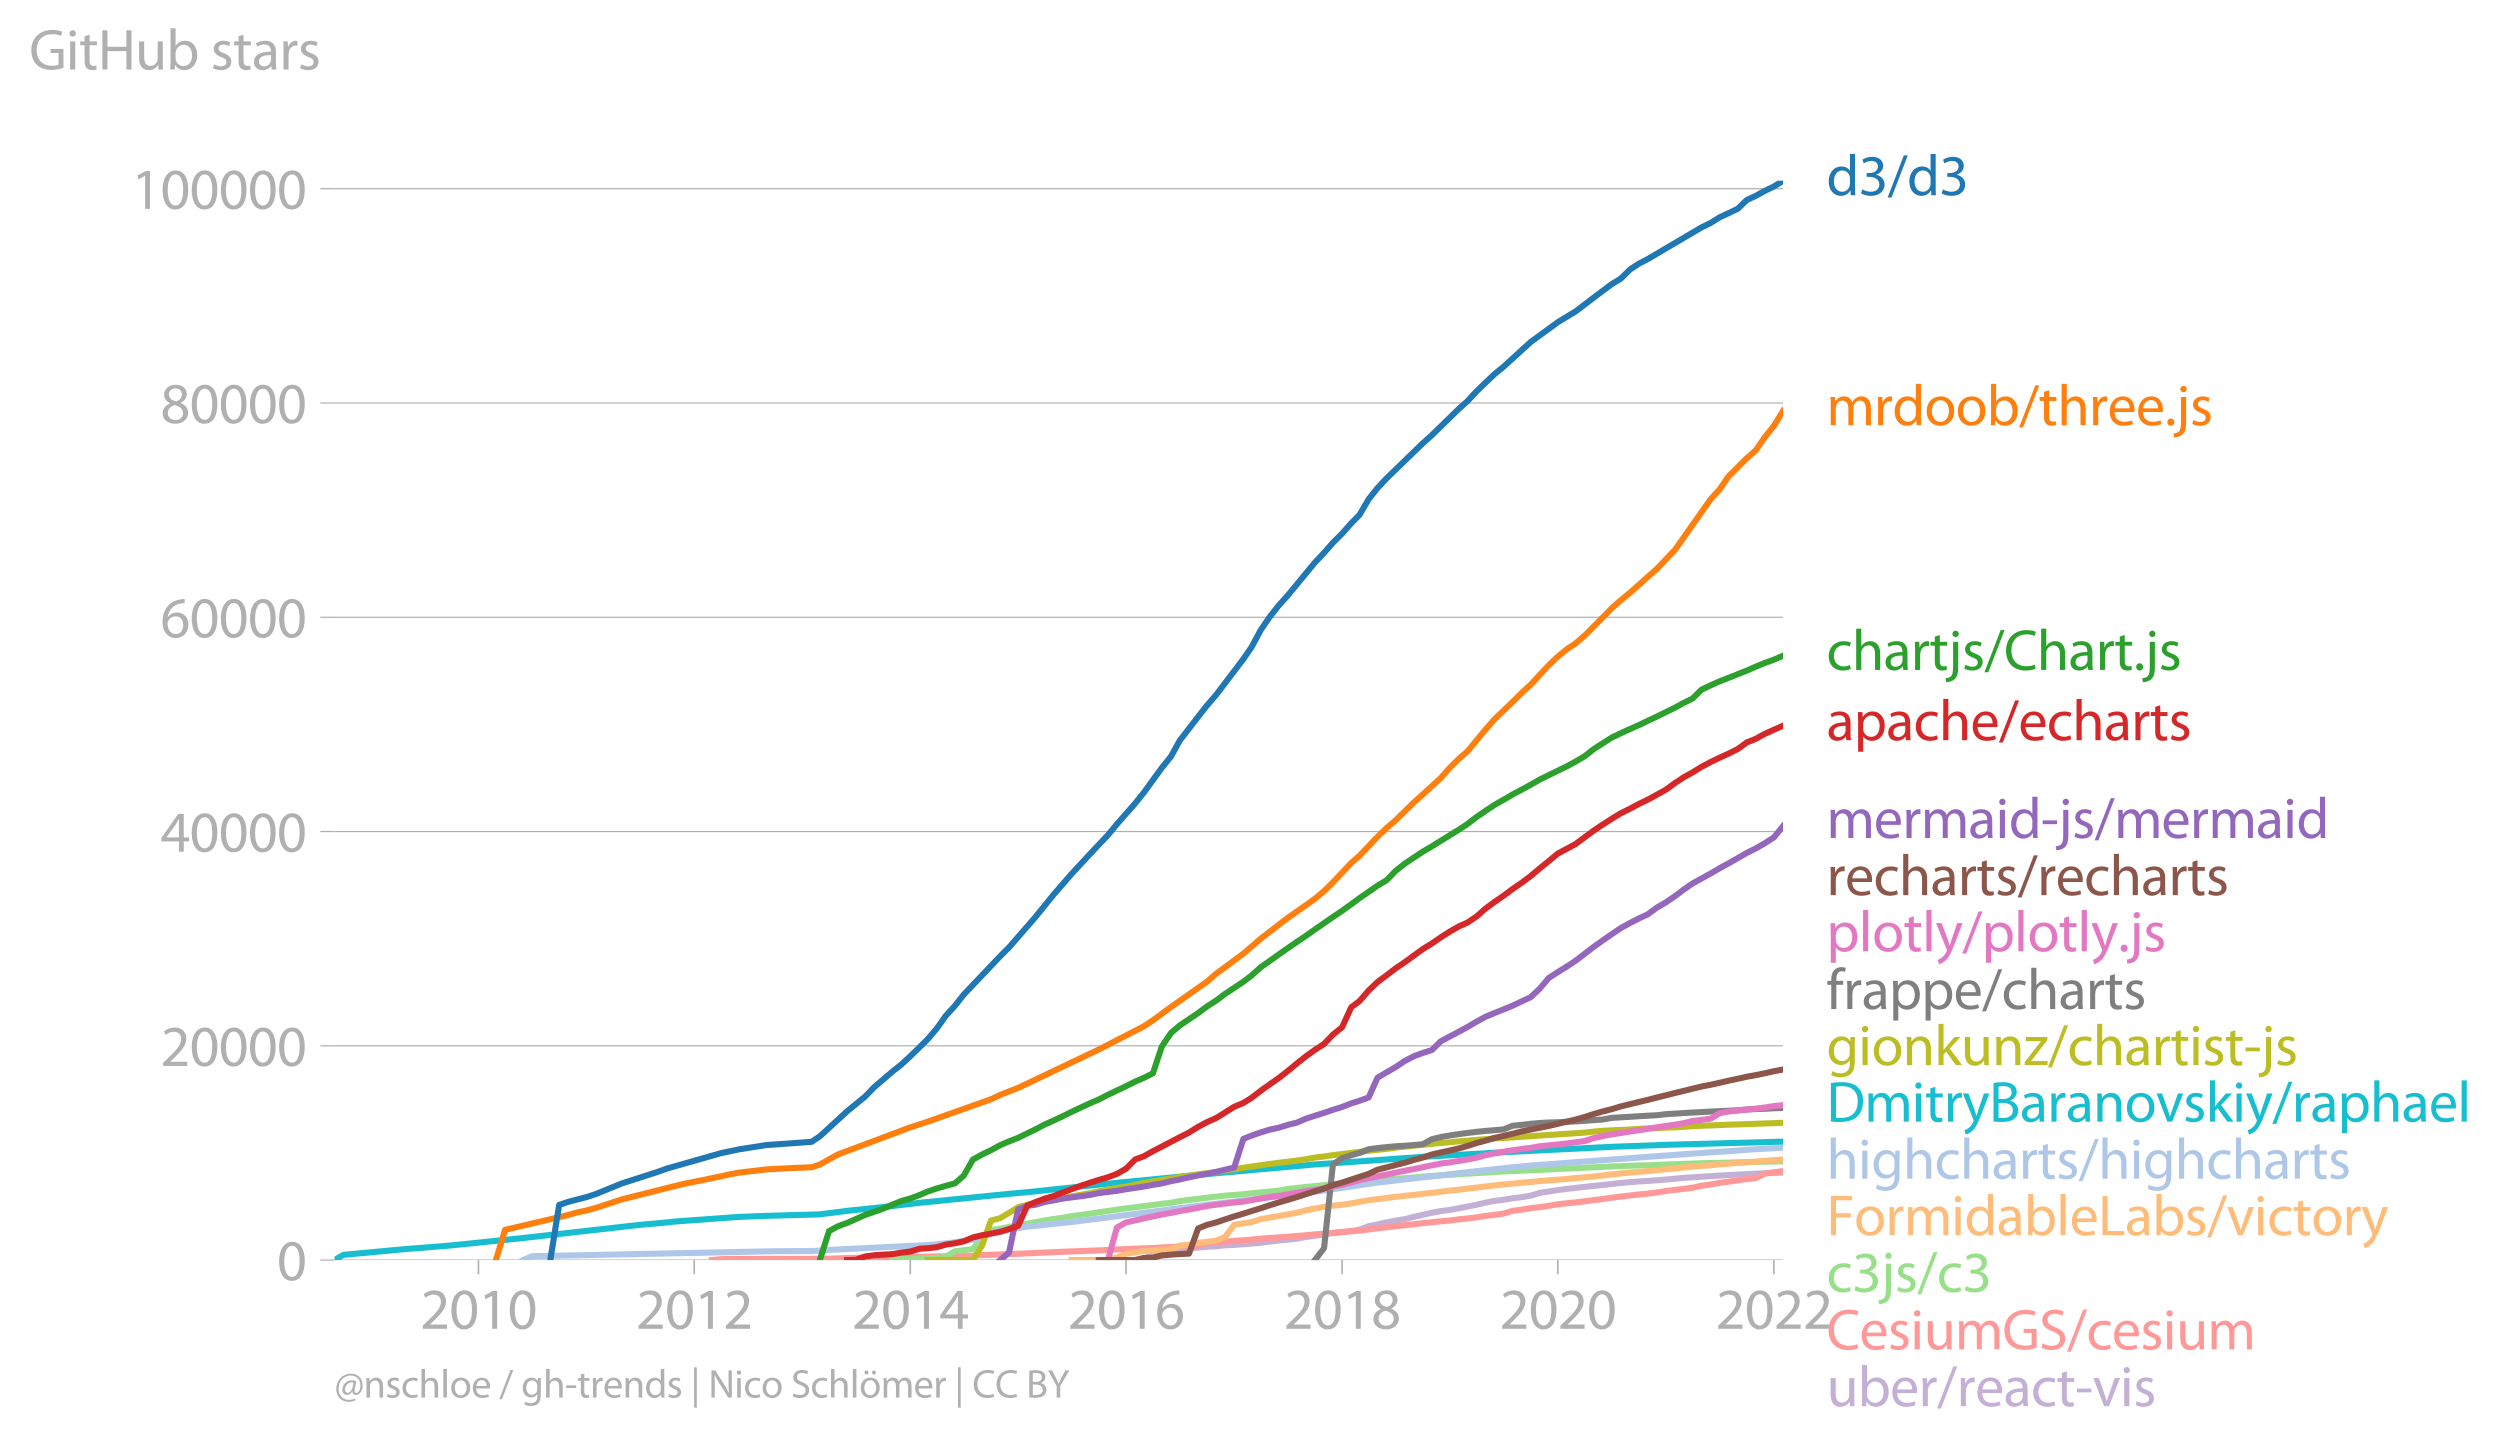<?xml version="1.0" encoding="utf-8" standalone="no"?>
<!DOCTYPE svg PUBLIC "-//W3C//DTD SVG 1.1//EN"
  "http://www.w3.org/Graphics/SVG/1.1/DTD/svg11.dtd">
<svg xmlns:xlink="http://www.w3.org/1999/xlink" width="616.355pt" height="356.663pt" viewBox="0 0 616.355 356.663" xmlns="http://www.w3.org/2000/svg" version="1.1">
 <defs>
  <style type="text/css">*{stroke-linejoin: round; stroke-linecap: butt}</style>
 </defs>
 <g id="figure_1">
  <g id="patch_1">
   <path d="M 0 356.663 
L 616.355 356.663 
L 616.355 -0 
L 0 -0 
L 0 356.663 
z
" style="fill: none"/>
  </g>
  <g id="axes_1">
   <g id="patch_2">
    <path d="M 82.476 310.662 
L 439.596 310.662 
L 439.596 44.55 
L 82.476 44.55 
L 82.476 310.662 
z
" style="fill: none"/>
   </g>
   <g id="matplotlib.axis_1">
    <g id="xtick_1">
     <g id="line2d_1">
      <defs>
       <path id="md5239bee52" d="M 0 0 
L 0 3.5 
" style="stroke: #b0b0b0; stroke-width: 0.4"/>
      </defs>
      <g>
       <use xlink:href="#md5239bee52" x="117.962" y="310.662" style="fill: #b0b0b0; stroke: #b0b0b0; stroke-width: 0.4"/>
      </g>
     </g>
     <g id="text_1">
      <!-- 2010 -->
      <g style="fill: #b0b0b0" transform="translate(103.599 327.602)scale(0.14 -0.14)">
       <defs>
        <path id="MyriadPro-Regular-32" d="M 2944 0 
L 2944 467 
L 1075 467 
L 1075 480 
L 1408 787 
C 2285 1632 2842 2253 2842 3021 
C 2842 3616 2464 4230 1568 4230 
C 1088 4230 678 4051 390 3808 
L 570 3411 
C 762 3571 1075 3763 1453 3763 
C 2074 3763 2278 3373 2278 2950 
C 2272 2323 1792 1786 730 774 
L 288 346 
L 288 0 
L 2944 0 
z
" transform="scale(0.016)"/>
        <path id="MyriadPro-Regular-30" d="M 1677 4230 
C 832 4230 230 3462 230 2067 
C 243 691 794 -70 1606 -70 
C 2528 -70 3053 710 3053 2125 
C 3053 3450 2554 4230 1677 4230 
z
M 1645 3795 
C 2227 3795 2490 3123 2490 2099 
C 2490 1037 2214 365 1638 365 
C 1126 365 794 979 794 2061 
C 794 3194 1152 3795 1645 3795 
z
" transform="scale(0.016)"/>
        <path id="MyriadPro-Regular-31" d="M 1510 0 
L 2054 0 
L 2054 4160 
L 1574 4160 
L 666 3674 
L 774 3245 
L 1498 3635 
L 1510 3635 
L 1510 0 
z
" transform="scale(0.016)"/>
       </defs>
       <use xlink:href="#MyriadPro-Regular-32"/>
       <use xlink:href="#MyriadPro-Regular-30" x="51.3"/>
       <use xlink:href="#MyriadPro-Regular-31" x="102.6"/>
       <use xlink:href="#MyriadPro-Regular-30" x="153.9"/>
      </g>
     </g>
    </g>
    <g id="xtick_2">
     <g id="line2d_2">
      <g>
       <use xlink:href="#md5239bee52" x="171.155" y="310.662" style="fill: #b0b0b0; stroke: #b0b0b0; stroke-width: 0.4"/>
      </g>
     </g>
     <g id="text_2">
      <!-- 2012 -->
      <g style="fill: #b0b0b0" transform="translate(156.792 327.602)scale(0.14 -0.14)">
       <use xlink:href="#MyriadPro-Regular-32"/>
       <use xlink:href="#MyriadPro-Regular-30" x="51.3"/>
       <use xlink:href="#MyriadPro-Regular-31" x="102.6"/>
       <use xlink:href="#MyriadPro-Regular-32" x="153.9"/>
      </g>
     </g>
    </g>
    <g id="xtick_3">
     <g id="line2d_3">
      <g>
       <use xlink:href="#md5239bee52" x="224.421" y="310.662" style="fill: #b0b0b0; stroke: #b0b0b0; stroke-width: 0.4"/>
      </g>
     </g>
     <g id="text_3">
      <!-- 2014 -->
      <g style="fill: #b0b0b0" transform="translate(210.058 327.602)scale(0.14 -0.14)">
       <defs>
        <path id="MyriadPro-Regular-34" d="M 2560 0 
L 2560 1133 
L 3142 1133 
L 3142 1574 
L 2560 1574 
L 2560 4160 
L 1952 4160 
L 96 1504 
L 96 1133 
L 2029 1133 
L 2029 0 
L 2560 0 
z
M 666 1574 
L 666 1587 
L 1683 3002 
C 1798 3194 1901 3373 2029 3616 
L 2048 3616 
C 2035 3398 2029 3181 2029 2963 
L 2029 1574 
L 666 1574 
z
" transform="scale(0.016)"/>
       </defs>
       <use xlink:href="#MyriadPro-Regular-32"/>
       <use xlink:href="#MyriadPro-Regular-30" x="51.3"/>
       <use xlink:href="#MyriadPro-Regular-31" x="102.6"/>
       <use xlink:href="#MyriadPro-Regular-34" x="153.9"/>
      </g>
     </g>
    </g>
    <g id="xtick_4">
     <g id="line2d_4">
      <g>
       <use xlink:href="#md5239bee52" x="277.613" y="310.662" style="fill: #b0b0b0; stroke: #b0b0b0; stroke-width: 0.4"/>
      </g>
     </g>
     <g id="text_4">
      <!-- 2016 -->
      <g style="fill: #b0b0b0" transform="translate(263.25 327.602)scale(0.14 -0.14)">
       <defs>
        <path id="MyriadPro-Regular-36" d="M 2662 4224 
C 2560 4224 2419 4218 2253 4192 
C 1728 4128 1267 3917 922 3578 
C 512 3168 218 2522 218 1702 
C 218 621 800 -70 1690 -70 
C 2554 -70 3072 634 3072 1395 
C 3072 2208 2554 2739 1818 2739 
C 1357 2739 1011 2522 813 2259 
L 794 2259 
C 890 2944 1357 3590 2240 3738 
C 2400 3763 2547 3770 2662 3763 
L 2662 4224 
z
M 1690 365 
C 1101 365 787 870 774 1555 
C 774 1658 800 1741 838 1805 
C 992 2106 1306 2317 1645 2317 
C 2163 2317 2502 1958 2502 1363 
C 2502 768 2176 365 1696 365 
L 1690 365 
z
" transform="scale(0.016)"/>
       </defs>
       <use xlink:href="#MyriadPro-Regular-32"/>
       <use xlink:href="#MyriadPro-Regular-30" x="51.3"/>
       <use xlink:href="#MyriadPro-Regular-31" x="102.6"/>
       <use xlink:href="#MyriadPro-Regular-36" x="153.9"/>
      </g>
     </g>
    </g>
    <g id="xtick_5">
     <g id="line2d_5">
      <g>
       <use xlink:href="#md5239bee52" x="330.879" y="310.662" style="fill: #b0b0b0; stroke: #b0b0b0; stroke-width: 0.4"/>
      </g>
     </g>
     <g id="text_5">
      <!-- 2018 -->
      <g style="fill: #b0b0b0" transform="translate(316.516 327.602)scale(0.14 -0.14)">
       <defs>
        <path id="MyriadPro-Regular-38" d="M 1062 2170 
C 550 1952 237 1581 237 1056 
C 237 448 762 -70 1632 -70 
C 2426 -70 3046 416 3046 1139 
C 3046 1645 2726 2010 2208 2214 
L 2208 2234 
C 2720 2477 2893 2854 2893 3206 
C 2893 3725 2490 4230 1683 4230 
C 954 4230 397 3782 397 3123 
C 397 2765 595 2406 1056 2189 
L 1062 2170 
z
M 1645 339 
C 1114 339 794 710 813 1133 
C 813 1530 1075 1850 1562 1990 
C 2125 1830 2477 1587 2477 1082 
C 2477 659 2150 339 1645 339 
z
M 1651 3827 
C 2157 3827 2355 3482 2355 3149 
C 2355 2771 2080 2515 1722 2394 
C 1242 2522 928 2746 928 3162 
C 928 3520 1184 3827 1651 3827 
z
" transform="scale(0.016)"/>
       </defs>
       <use xlink:href="#MyriadPro-Regular-32"/>
       <use xlink:href="#MyriadPro-Regular-30" x="51.3"/>
       <use xlink:href="#MyriadPro-Regular-31" x="102.6"/>
       <use xlink:href="#MyriadPro-Regular-38" x="153.9"/>
      </g>
     </g>
    </g>
    <g id="xtick_6">
     <g id="line2d_6">
      <g>
       <use xlink:href="#md5239bee52" x="384.072" y="310.662" style="fill: #b0b0b0; stroke: #b0b0b0; stroke-width: 0.4"/>
      </g>
     </g>
     <g id="text_6">
      <!-- 2020 -->
      <g style="fill: #b0b0b0" transform="translate(369.709 327.602)scale(0.14 -0.14)">
       <use xlink:href="#MyriadPro-Regular-32"/>
       <use xlink:href="#MyriadPro-Regular-30" x="51.3"/>
       <use xlink:href="#MyriadPro-Regular-32" x="102.6"/>
       <use xlink:href="#MyriadPro-Regular-30" x="153.9"/>
      </g>
     </g>
    </g>
    <g id="xtick_7">
     <g id="line2d_7">
      <g>
       <use xlink:href="#md5239bee52" x="437.337" y="310.662" style="fill: #b0b0b0; stroke: #b0b0b0; stroke-width: 0.4"/>
      </g>
     </g>
     <g id="text_7">
      <!-- 2022 -->
      <g style="fill: #b0b0b0" transform="translate(422.974 327.602)scale(0.14 -0.14)">
       <use xlink:href="#MyriadPro-Regular-32"/>
       <use xlink:href="#MyriadPro-Regular-30" x="51.3"/>
       <use xlink:href="#MyriadPro-Regular-32" x="102.6"/>
       <use xlink:href="#MyriadPro-Regular-32" x="153.9"/>
      </g>
     </g>
    </g>
   </g>
   <g id="matplotlib.axis_2">
    <g id="ytick_1">
     <g id="line2d_8">
      <path d="M 82.476 310.662 
L 439.596 310.662 
" clip-path="url(#pf50db0945f)" style="fill: none; stroke: #b0b0b0; stroke-width: 0.3; stroke-linecap: square"/>
     </g>
     <g id="line2d_9">
      <defs>
       <path id="mc1f11161ad" d="M 0 0 
L -3.5 0 
" style="stroke: #b0b0b0; stroke-width: 0.3"/>
      </defs>
      <g>
       <use xlink:href="#mc1f11161ad" x="82.476" y="310.662" style="fill: #b0b0b0; stroke: #b0b0b0; stroke-width: 0.3"/>
      </g>
     </g>
     <g id="text_8">
      <!-- 0 -->
      <g style="fill: #b0b0b0" transform="translate(68.295 315.632)scale(0.14 -0.14)">
       <use xlink:href="#MyriadPro-Regular-30"/>
      </g>
     </g>
    </g>
    <g id="ytick_2">
     <g id="line2d_10">
      <path d="M 82.476 257.834 
L 439.596 257.834 
" clip-path="url(#pf50db0945f)" style="fill: none; stroke: #b0b0b0; stroke-width: 0.3; stroke-linecap: square"/>
     </g>
     <g id="line2d_11">
      <g>
       <use xlink:href="#mc1f11161ad" x="82.476" y="257.834" style="fill: #b0b0b0; stroke: #b0b0b0; stroke-width: 0.3"/>
      </g>
     </g>
     <g id="text_9">
      <!-- 20000 -->
      <g style="fill: #b0b0b0" transform="translate(39.568 262.804)scale(0.14 -0.14)">
       <use xlink:href="#MyriadPro-Regular-32"/>
       <use xlink:href="#MyriadPro-Regular-30" x="51.3"/>
       <use xlink:href="#MyriadPro-Regular-30" x="102.6"/>
       <use xlink:href="#MyriadPro-Regular-30" x="153.9"/>
       <use xlink:href="#MyriadPro-Regular-30" x="205.2"/>
      </g>
     </g>
    </g>
    <g id="ytick_3">
     <g id="line2d_12">
      <path d="M 82.476 205.006 
L 439.596 205.006 
" clip-path="url(#pf50db0945f)" style="fill: none; stroke: #b0b0b0; stroke-width: 0.3; stroke-linecap: square"/>
     </g>
     <g id="line2d_13">
      <g>
       <use xlink:href="#mc1f11161ad" x="82.476" y="205.006" style="fill: #b0b0b0; stroke: #b0b0b0; stroke-width: 0.3"/>
      </g>
     </g>
     <g id="text_10">
      <!-- 40000 -->
      <g style="fill: #b0b0b0" transform="translate(39.568 209.976)scale(0.14 -0.14)">
       <use xlink:href="#MyriadPro-Regular-34"/>
       <use xlink:href="#MyriadPro-Regular-30" x="51.3"/>
       <use xlink:href="#MyriadPro-Regular-30" x="102.6"/>
       <use xlink:href="#MyriadPro-Regular-30" x="153.9"/>
       <use xlink:href="#MyriadPro-Regular-30" x="205.2"/>
      </g>
     </g>
    </g>
    <g id="ytick_4">
     <g id="line2d_14">
      <path d="M 82.476 152.178 
L 439.596 152.178 
" clip-path="url(#pf50db0945f)" style="fill: none; stroke: #b0b0b0; stroke-width: 0.3; stroke-linecap: square"/>
     </g>
     <g id="line2d_15">
      <g>
       <use xlink:href="#mc1f11161ad" x="82.476" y="152.178" style="fill: #b0b0b0; stroke: #b0b0b0; stroke-width: 0.3"/>
      </g>
     </g>
     <g id="text_11">
      <!-- 60000 -->
      <g style="fill: #b0b0b0" transform="translate(39.568 157.148)scale(0.14 -0.14)">
       <use xlink:href="#MyriadPro-Regular-36"/>
       <use xlink:href="#MyriadPro-Regular-30" x="51.3"/>
       <use xlink:href="#MyriadPro-Regular-30" x="102.6"/>
       <use xlink:href="#MyriadPro-Regular-30" x="153.9"/>
       <use xlink:href="#MyriadPro-Regular-30" x="205.2"/>
      </g>
     </g>
    </g>
    <g id="ytick_5">
     <g id="line2d_16">
      <path d="M 82.476 99.351 
L 439.596 99.351 
" clip-path="url(#pf50db0945f)" style="fill: none; stroke: #b0b0b0; stroke-width: 0.3; stroke-linecap: square"/>
     </g>
     <g id="line2d_17">
      <g>
       <use xlink:href="#mc1f11161ad" x="82.476" y="99.351" style="fill: #b0b0b0; stroke: #b0b0b0; stroke-width: 0.3"/>
      </g>
     </g>
     <g id="text_12">
      <!-- 80000 -->
      <g style="fill: #b0b0b0" transform="translate(39.568 104.321)scale(0.14 -0.14)">
       <use xlink:href="#MyriadPro-Regular-38"/>
       <use xlink:href="#MyriadPro-Regular-30" x="51.3"/>
       <use xlink:href="#MyriadPro-Regular-30" x="102.6"/>
       <use xlink:href="#MyriadPro-Regular-30" x="153.9"/>
       <use xlink:href="#MyriadPro-Regular-30" x="205.2"/>
      </g>
     </g>
    </g>
    <g id="ytick_6">
     <g id="line2d_18">
      <path d="M 82.476 46.523 
L 439.596 46.523 
" clip-path="url(#pf50db0945f)" style="fill: none; stroke: #b0b0b0; stroke-width: 0.3; stroke-linecap: square"/>
     </g>
     <g id="line2d_19">
      <g>
       <use xlink:href="#mc1f11161ad" x="82.476" y="46.523" style="fill: #b0b0b0; stroke: #b0b0b0; stroke-width: 0.3"/>
      </g>
     </g>
     <g id="text_13">
      <!-- 100000 -->
      <g style="fill: #b0b0b0" transform="translate(32.387 51.493)scale(0.14 -0.14)">
       <use xlink:href="#MyriadPro-Regular-31"/>
       <use xlink:href="#MyriadPro-Regular-30" x="51.3"/>
       <use xlink:href="#MyriadPro-Regular-30" x="102.6"/>
       <use xlink:href="#MyriadPro-Regular-30" x="153.9"/>
       <use xlink:href="#MyriadPro-Regular-30" x="205.2"/>
       <use xlink:href="#MyriadPro-Regular-30" x="256.5"/>
      </g>
     </g>
    </g>
    <g id="text_14">
     <!-- GitHub stars -->
     <g style="fill: #b0b0b0" transform="translate(7.2 17.14)scale(0.14 -0.14)">
      <defs>
       <path id="MyriadPro-Regular-47" d="M 3770 2266 
L 2349 2266 
L 2349 1818 
L 3226 1818 
L 3226 531 
C 3098 467 2848 416 2483 416 
C 1478 416 819 1062 819 2157 
C 819 3238 1504 3891 2554 3891 
C 2989 3891 3277 3808 3507 3706 
L 3642 4160 
C 3456 4250 3066 4358 2566 4358 
C 1120 4358 237 3418 230 2131 
C 230 1459 461 883 832 525 
C 1254 122 1792 -45 2445 -45 
C 3027 -45 3520 102 3770 192 
L 3770 2266 
z
" transform="scale(0.016)"/>
       <path id="MyriadPro-Regular-69" d="M 1030 0 
L 1030 3098 
L 467 3098 
L 467 0 
L 1030 0 
z
M 749 4320 
C 544 4320 397 4166 397 3968 
C 397 3776 538 3622 736 3622 
C 960 3622 1101 3776 1094 3968 
C 1094 4166 960 4320 749 4320 
z
" transform="scale(0.016)"/>
       <path id="MyriadPro-Regular-74" d="M 595 3667 
L 595 3098 
L 115 3098 
L 115 2669 
L 595 2669 
L 595 979 
C 595 614 653 339 813 173 
C 947 19 1158 -70 1421 -70 
C 1638 -70 1811 -32 1920 13 
L 1894 435 
C 1811 410 1722 397 1568 397 
C 1254 397 1146 614 1146 998 
L 1146 2669 
L 1952 2669 
L 1952 3098 
L 1146 3098 
L 1146 3840 
L 595 3667 
z
" transform="scale(0.016)"/>
       <path id="MyriadPro-Regular-48" d="M 486 4314 
L 486 0 
L 1043 0 
L 1043 2022 
L 3130 2022 
L 3130 0 
L 3693 0 
L 3693 4314 
L 3130 4314 
L 3130 2509 
L 1043 2509 
L 1043 4314 
L 486 4314 
z
" transform="scale(0.016)"/>
       <path id="MyriadPro-Regular-75" d="M 3059 3098 
L 2496 3098 
L 2496 1197 
C 2496 1094 2477 992 2445 909 
C 2342 659 2080 397 1702 397 
C 1190 397 1011 794 1011 1382 
L 1011 3098 
L 448 3098 
L 448 1286 
C 448 198 1030 -70 1517 -70 
C 2067 -70 2394 256 2541 506 
L 2554 506 
L 2586 0 
L 3085 0 
C 3066 243 3059 525 3059 845 
L 3059 3098 
z
" transform="scale(0.016)"/>
       <path id="MyriadPro-Regular-62" d="M 467 800 
C 467 525 454 211 442 0 
L 928 0 
L 954 512 
L 973 512 
C 1203 102 1562 -70 2010 -70 
C 2701 -70 3398 480 3398 1587 
C 3405 2528 2861 3168 2093 3168 
C 1594 3168 1235 2944 1037 2598 
L 1024 2598 
L 1024 4544 
L 467 4544 
L 467 800 
z
M 1024 1798 
C 1024 1888 1043 1965 1056 2029 
C 1171 2458 1530 2720 1914 2720 
C 2515 2720 2835 2189 2835 1568 
C 2835 858 2483 378 1894 378 
C 1485 378 1158 646 1050 1037 
C 1037 1101 1024 1171 1024 1242 
L 1024 1798 
z
" transform="scale(0.016)"/>
       <path id="MyriadPro-Regular-20" transform="scale(0.016)"/>
       <path id="MyriadPro-Regular-73" d="M 250 147 
C 467 19 781 -70 1120 -70 
C 1856 -70 2278 320 2278 864 
C 2278 1325 2003 1594 1466 1798 
C 1062 1952 877 2067 877 2323 
C 877 2554 1062 2746 1395 2746 
C 1683 2746 1907 2643 2029 2566 
L 2170 2976 
C 1997 3078 1722 3168 1408 3168 
C 742 3168 339 2758 339 2259 
C 339 1888 602 1581 1158 1382 
C 1574 1229 1734 1082 1734 813 
C 1734 557 1542 352 1133 352 
C 851 352 557 467 390 576 
L 250 147 
z
" transform="scale(0.016)"/>
       <path id="MyriadPro-Regular-61" d="M 2643 1901 
C 2643 2522 2413 3168 1466 3168 
C 1075 3168 704 3059 448 2893 
L 576 2522 
C 794 2662 1094 2752 1382 2752 
C 2016 2752 2086 2291 2086 2035 
L 2086 1971 
C 890 1978 224 1568 224 819 
C 224 371 544 -70 1171 -70 
C 1613 -70 1946 147 2118 390 
L 2138 390 
L 2182 0 
L 2694 0 
C 2656 211 2643 474 2643 742 
L 2643 1901 
z
M 2099 1043 
C 2099 986 2086 922 2067 864 
C 1978 602 1722 346 1318 346 
C 1030 346 787 518 787 883 
C 787 1485 1485 1594 2099 1581 
L 2099 1043 
z
" transform="scale(0.016)"/>
       <path id="MyriadPro-Regular-72" d="M 467 0 
L 1024 0 
L 1024 1651 
C 1024 1747 1037 1837 1050 1914 
C 1126 2336 1408 2637 1805 2637 
C 1882 2637 1939 2630 1997 2618 
L 1997 3149 
C 1946 3162 1901 3168 1837 3168 
C 1459 3168 1120 2906 979 2490 
L 954 2490 
L 934 3098 
L 442 3098 
C 461 2810 467 2496 467 2131 
L 467 0 
z
" transform="scale(0.016)"/>
      </defs>
      <use xlink:href="#MyriadPro-Regular-47"/>
      <use xlink:href="#MyriadPro-Regular-69" x="64.6"/>
      <use xlink:href="#MyriadPro-Regular-74" x="88"/>
      <use xlink:href="#MyriadPro-Regular-48" x="121.1"/>
      <use xlink:href="#MyriadPro-Regular-75" x="186.3"/>
      <use xlink:href="#MyriadPro-Regular-62" x="241.4"/>
      <use xlink:href="#MyriadPro-Regular-20" x="298.3"/>
      <use xlink:href="#MyriadPro-Regular-73" x="319.5"/>
      <use xlink:href="#MyriadPro-Regular-74" x="359.1"/>
      <use xlink:href="#MyriadPro-Regular-61" x="392.2"/>
      <use xlink:href="#MyriadPro-Regular-72" x="440.4"/>
      <use xlink:href="#MyriadPro-Regular-73" x="473.1"/>
     </g>
    </g>
   </g>
   <g id="line2d_20">
    <path d="M 279.872 310.662 
L 281.985 310.656 
L 284.244 308.747 
L 286.43 308.659 
L 288.689 308.028 
L 290.875 307.901 
L 293.134 307.806 
L 295.393 307.571 
L 297.579 307.381 
L 299.838 307.262 
L 302.024 307.024 
L 304.283 306.911 
L 306.542 306.755 
L 308.582 306.575 
L 310.841 306.393 
L 313.027 306.105 
L 315.286 305.841 
L 317.472 305.625 
L 319.73 305.379 
L 321.989 304.98 
L 324.175 304.679 
L 326.434 304.343 
L 328.62 303.984 
L 330.879 303.765 
L 333.138 303.493 
L 335.178 303.155 
L 337.437 302.302 
L 339.623 301.871 
L 341.882 301.359 
L 344.068 300.931 
L 346.327 300.587 
L 348.586 300.006 
L 350.772 299.496 
L 353.031 298.987 
L 355.217 298.585 
L 357.475 298.3 
L 359.734 297.875 
L 361.775 297.478 
L 364.033 297.029 
L 366.219 296.509 
L 368.478 296.063 
L 370.664 295.799 
L 372.923 295.434 
L 375.182 295.151 
L 377.368 294.784 
L 379.627 294.095 
L 381.813 293.757 
L 384.072 293.405 
L 386.331 293.102 
L 388.444 292.885 
L 390.703 292.597 
L 392.889 292.383 
L 395.148 292.148 
L 397.334 291.913 
L 399.592 291.652 
L 401.851 291.448 
L 404.037 291.287 
L 406.296 291.147 
L 408.482 290.986 
L 410.741 290.796 
L 413 290.606 
L 415.04 290.402 
L 417.299 290.267 
L 419.485 290.106 
L 421.744 289.972 
L 423.93 289.832 
L 426.189 289.705 
L 428.448 289.591 
L 430.634 289.486 
L 432.893 289.356 
L 435.079 289.258 
L 437.337 289.166 
L 439.596 289.095 
" clip-path="url(#pf50db0945f)" style="fill: none; stroke: #c5b0d5; stroke-width: 1.5; stroke-linecap: square"/>
   </g>
   <g id="line2d_21">
    <path d="M 175.527 310.662 
L 177.786 310.424 
L 179.972 310.403 
L 182.231 310.382 
L 184.417 310.368 
L 186.676 310.366 
L 188.935 310.363 
L 191.121 310.358 
L 193.379 310.353 
L 195.565 310.353 
L 197.824 310.353 
L 200.083 310.353 
L 202.123 310.339 
L 204.382 310.31 
L 206.568 310.239 
L 208.827 310.16 
L 211.013 310.11 
L 213.272 310.065 
L 215.531 310.036 
L 217.717 310.001 
L 219.976 309.948 
L 222.162 309.917 
L 224.421 309.877 
L 226.68 309.845 
L 228.72 309.811 
L 230.979 309.756 
L 233.165 309.732 
L 235.424 309.698 
L 237.61 309.647 
L 239.868 309.587 
L 242.127 309.425 
L 244.313 309.352 
L 246.572 309.275 
L 248.758 309.196 
L 251.017 309.093 
L 253.276 309.003 
L 255.316 308.916 
L 257.575 308.802 
L 259.761 308.715 
L 262.02 308.607 
L 264.206 308.522 
L 266.465 308.448 
L 268.724 308.356 
L 270.91 308.279 
L 273.169 308.158 
L 275.355 308.026 
L 277.613 307.96 
L 279.872 307.846 
L 281.985 307.761 
L 284.244 307.687 
L 286.43 307.547 
L 288.689 307.439 
L 290.875 307.323 
L 293.134 307.217 
L 295.393 307.106 
L 297.579 306.364 
L 299.838 306.216 
L 302.024 306.108 
L 304.283 305.928 
L 306.542 305.772 
L 308.582 305.614 
L 310.841 305.392 
L 313.027 305.205 
L 315.286 305.072 
L 317.472 304.906 
L 319.73 304.724 
L 321.989 304.539 
L 324.175 304.32 
L 326.434 304.159 
L 328.62 303.971 
L 330.879 303.752 
L 333.138 303.554 
L 335.178 303.398 
L 337.437 303.11 
L 339.623 302.811 
L 341.882 302.579 
L 344.068 302.312 
L 346.327 302.072 
L 348.586 301.818 
L 350.772 301.562 
L 353.031 301.345 
L 355.217 301.097 
L 357.475 300.918 
L 359.734 300.603 
L 361.775 300.408 
L 364.033 300.133 
L 366.219 299.779 
L 368.478 299.512 
L 370.664 299.211 
L 372.923 298.517 
L 375.182 298.223 
L 377.368 297.859 
L 379.627 297.613 
L 381.813 297.275 
L 384.072 296.908 
L 386.331 296.644 
L 388.444 296.446 
L 390.703 296.166 
L 392.889 295.875 
L 395.148 295.6 
L 397.334 295.283 
L 399.592 295.001 
L 401.851 294.739 
L 404.037 294.488 
L 406.296 294.274 
L 408.482 293.987 
L 410.741 293.63 
L 413 293.347 
L 415.04 293.123 
L 417.299 292.808 
L 419.485 292.336 
L 421.744 292.027 
L 423.93 291.636 
L 426.189 291.335 
L 428.448 291.01 
L 430.634 290.685 
L 432.893 290.442 
L 435.079 289.335 
L 437.337 289.021 
L 439.596 288.728 
" clip-path="url(#pf50db0945f)" style="fill: none; stroke: #ff9896; stroke-width: 1.5; stroke-linecap: square"/>
   </g>
   <g id="line2d_22">
    <path d="M 219.976 310.662 
L 222.162 310.434 
L 224.421 310.421 
L 226.68 310.39 
L 228.72 310.289 
L 230.979 310.112 
L 233.165 309.859 
L 235.424 308.506 
L 237.61 308.224 
L 239.868 307.957 
L 242.127 304.864 
L 244.313 303.271 
L 246.572 302.909 
L 248.758 302.505 
L 251.017 302.109 
L 253.276 301.699 
L 255.316 301.293 
L 257.575 300.881 
L 259.761 300.545 
L 262.02 300.223 
L 264.206 299.829 
L 266.465 299.52 
L 268.724 299.222 
L 270.91 298.873 
L 273.169 298.554 
L 275.355 298.221 
L 277.613 297.912 
L 279.872 297.648 
L 281.985 297.365 
L 284.244 297.074 
L 286.43 296.797 
L 288.689 296.533 
L 290.875 296.129 
L 293.134 295.841 
L 295.393 295.558 
L 297.579 295.286 
L 299.838 295.009 
L 302.024 294.782 
L 304.283 294.599 
L 306.542 294.441 
L 308.582 294.187 
L 310.841 293.968 
L 313.027 293.757 
L 315.286 293.543 
L 317.472 293.128 
L 319.73 292.877 
L 321.989 292.632 
L 324.175 292.431 
L 326.434 292.209 
L 328.62 291.976 
L 330.879 291.778 
L 333.138 291.615 
L 335.178 291.435 
L 337.437 291.234 
L 339.623 291.026 
L 341.882 290.827 
L 344.068 290.621 
L 346.327 290.468 
L 348.586 290.286 
L 350.772 290.08 
L 353.031 289.914 
L 355.217 289.75 
L 357.475 289.631 
L 359.734 289.491 
L 361.775 289.346 
L 364.033 289.227 
L 366.219 289.1 
L 368.478 288.939 
L 370.664 288.817 
L 372.923 288.709 
L 375.182 288.619 
L 377.368 288.519 
L 379.627 288.44 
L 381.813 288.308 
L 384.072 288.212 
L 386.331 288.091 
L 388.444 287.999 
L 390.703 287.901 
L 392.889 287.793 
L 395.148 287.671 
L 397.334 287.581 
L 399.592 287.499 
L 401.851 287.407 
L 404.037 287.336 
L 406.296 287.296 
L 408.482 287.214 
L 410.741 287.119 
L 413 287.024 
L 415.04 286.953 
L 417.299 286.879 
L 419.485 286.789 
L 421.744 286.736 
L 423.93 286.68 
L 426.189 286.633 
L 428.448 286.57 
L 430.634 286.509 
L 432.893 286.472 
L 435.079 286.403 
L 437.337 286.358 
L 439.596 286.327 
" clip-path="url(#pf50db0945f)" style="fill: none; stroke: #98df8a; stroke-width: 1.5; stroke-linecap: square"/>
   </g>
   <g id="text_15">
    <!-- d3/d3 -->
    <g style="fill: #1f77b4" transform="translate(450.31 48.134)scale(0.14 -0.14)">
     <defs>
      <path id="MyriadPro-Regular-64" d="M 2579 4544 
L 2579 2694 
L 2566 2694 
C 2426 2944 2106 3168 1632 3168 
C 877 3168 237 2534 243 1504 
C 243 563 819 -70 1568 -70 
C 2074 -70 2451 192 2624 538 
L 2637 538 
L 2662 0 
L 3168 0 
C 3149 211 3142 525 3142 800 
L 3142 4544 
L 2579 4544 
z
M 2579 1299 
C 2579 1210 2573 1133 2554 1056 
C 2451 634 2106 384 1728 384 
C 1120 384 813 902 813 1530 
C 813 2214 1158 2726 1741 2726 
C 2163 2726 2470 2432 2554 2074 
C 2573 2003 2579 1907 2579 1837 
L 2579 1299 
z
" transform="scale(0.016)"/>
      <path id="MyriadPro-Regular-33" d="M 269 211 
C 474 77 883 -70 1350 -70 
C 2349 -70 2867 512 2867 1178 
C 2867 1760 2451 2144 1939 2246 
L 1939 2259 
C 2451 2445 2707 2810 2707 3238 
C 2707 3744 2336 4230 1517 4230 
C 1069 4230 646 4070 429 3910 
L 576 3501 
C 755 3629 1075 3776 1408 3776 
C 1926 3776 2138 3482 2138 3149 
C 2138 2656 1619 2445 1210 2445 
L 896 2445 
L 896 2022 
L 1210 2022 
C 1754 2022 2278 1773 2285 1190 
C 2291 845 2067 384 1344 384 
C 954 384 582 544 422 646 
L 269 211 
z
" transform="scale(0.016)"/>
      <path id="MyriadPro-Regular-2f" d="M 422 -256 
L 2214 4384 
L 1779 4384 
L -6 -256 
L 422 -256 
z
" transform="scale(0.016)"/>
     </defs>
     <use xlink:href="#MyriadPro-Regular-64"/>
     <use xlink:href="#MyriadPro-Regular-33" x="56.4"/>
     <use xlink:href="#MyriadPro-Regular-2f" x="107.7"/>
     <use xlink:href="#MyriadPro-Regular-64" x="142"/>
     <use xlink:href="#MyriadPro-Regular-33" x="198.4"/>
    </g>
   </g>
   <g id="text_16">
    <!-- mrdoob/three.js -->
    <g style="fill: #ff7f0e" transform="translate(450.31 104.822)scale(0.14 -0.14)">
     <defs>
      <path id="MyriadPro-Regular-6d" d="M 467 0 
L 1018 0 
L 1018 1869 
C 1018 1965 1030 2061 1062 2144 
C 1152 2426 1408 2707 1760 2707 
C 2189 2707 2406 2349 2406 1856 
L 2406 0 
L 2957 0 
L 2957 1914 
C 2957 2016 2976 2118 3002 2195 
C 3098 2470 3347 2707 3667 2707 
C 4122 2707 4339 2349 4339 1754 
L 4339 0 
L 4890 0 
L 4890 1824 
C 4890 2899 4282 3168 3872 3168 
C 3578 3168 3373 3091 3187 2950 
C 3059 2854 2938 2720 2842 2547 
L 2829 2547 
C 2694 2912 2374 3168 1952 3168 
C 1440 3168 1152 2893 979 2598 
L 960 2598 
L 934 3098 
L 442 3098 
C 461 2842 467 2579 467 2259 
L 467 0 
z
" transform="scale(0.016)"/>
      <path id="MyriadPro-Regular-6f" d="M 1779 3168 
C 922 3168 243 2560 243 1523 
C 243 544 890 -70 1728 -70 
C 2477 -70 3270 429 3270 1574 
C 3270 2522 2669 3168 1779 3168 
z
M 1766 2746 
C 2432 2746 2694 2080 2694 1555 
C 2694 858 2291 352 1754 352 
C 1203 352 813 864 813 1542 
C 813 2131 1101 2746 1766 2746 
z
" transform="scale(0.016)"/>
      <path id="MyriadPro-Regular-68" d="M 467 0 
L 1030 0 
L 1030 1869 
C 1030 1978 1037 2061 1069 2138 
C 1171 2445 1459 2701 1824 2701 
C 2355 2701 2541 2278 2541 1779 
L 2541 0 
L 3104 0 
L 3104 1843 
C 3104 2912 2438 3168 2022 3168 
C 1811 3168 1613 3104 1446 3008 
C 1274 2912 1133 2771 1043 2611 
L 1030 2611 
L 1030 4544 
L 467 4544 
L 467 0 
z
" transform="scale(0.016)"/>
      <path id="MyriadPro-Regular-65" d="M 2957 1446 
C 2963 1504 2976 1594 2976 1709 
C 2976 2278 2707 3168 1696 3168 
C 794 3168 243 2432 243 1498 
C 243 563 813 -70 1766 -70 
C 2259 -70 2598 38 2797 128 
L 2701 531 
C 2490 442 2246 371 1843 371 
C 1280 371 794 685 781 1446 
L 2957 1446 
z
M 787 1850 
C 832 2240 1082 2765 1651 2765 
C 2285 2765 2438 2208 2432 1850 
L 787 1850 
z
" transform="scale(0.016)"/>
      <path id="MyriadPro-Regular-2e" d="M 710 -70 
C 947 -70 1094 102 1094 333 
C 1094 570 941 736 717 736 
C 493 736 333 570 333 333 
C 333 102 486 -70 704 -70 
L 710 -70 
z
" transform="scale(0.016)"/>
      <path id="MyriadPro-Regular-6a" d="M -230 -1350 
C 70 -1350 480 -1248 730 -998 
C 1005 -717 1101 -326 1101 275 
L 1101 3098 
L 538 3098 
L 538 493 
C 538 -250 480 -499 326 -672 
C 192 -819 -32 -890 -288 -909 
L -230 -1350 
z
M 826 4320 
C 614 4320 467 4166 467 3968 
C 467 3782 602 3622 813 3622 
C 1037 3622 1171 3782 1165 3968 
C 1165 4166 1030 4320 826 4320 
z
" transform="scale(0.016)"/>
     </defs>
     <use xlink:href="#MyriadPro-Regular-6d"/>
     <use xlink:href="#MyriadPro-Regular-72" x="83.4"/>
     <use xlink:href="#MyriadPro-Regular-64" x="116.1"/>
     <use xlink:href="#MyriadPro-Regular-6f" x="172.5"/>
     <use xlink:href="#MyriadPro-Regular-6f" x="227.4"/>
     <use xlink:href="#MyriadPro-Regular-62" x="282.3"/>
     <use xlink:href="#MyriadPro-Regular-2f" x="339.2"/>
     <use xlink:href="#MyriadPro-Regular-74" x="373.5"/>
     <use xlink:href="#MyriadPro-Regular-68" x="406.6"/>
     <use xlink:href="#MyriadPro-Regular-72" x="462.1"/>
     <use xlink:href="#MyriadPro-Regular-65" x="494.8"/>
     <use xlink:href="#MyriadPro-Regular-65" x="544.9"/>
     <use xlink:href="#MyriadPro-Regular-2e" x="595"/>
     <use xlink:href="#MyriadPro-Regular-6a" x="615.7"/>
     <use xlink:href="#MyriadPro-Regular-73" x="640"/>
    </g>
   </g>
   <g id="text_17">
    <!-- chartjs/Chart.js -->
    <g style="fill: #2ca02c" transform="translate(450.31 165.165)scale(0.14 -0.14)">
     <defs>
      <path id="MyriadPro-Regular-63" d="M 2579 538 
C 2419 467 2208 384 1888 384 
C 1274 384 813 826 813 1542 
C 813 2189 1197 2714 1907 2714 
C 2214 2714 2426 2643 2560 2566 
L 2688 3002 
C 2534 3078 2240 3162 1907 3162 
C 896 3162 243 2470 243 1517 
C 243 570 851 -70 1786 -70 
C 2202 -70 2528 38 2675 115 
L 2579 538 
z
" transform="scale(0.016)"/>
      <path id="MyriadPro-Regular-43" d="M 3386 582 
C 3162 474 2816 403 2477 403 
C 1427 403 819 1082 819 2138 
C 819 3270 1491 3917 2502 3917 
C 2861 3917 3162 3840 3373 3738 
L 3507 4192 
C 3360 4269 3021 4384 2483 4384 
C 1146 4384 230 3469 230 2118 
C 230 704 1146 -70 2362 -70 
C 2886 -70 3296 38 3501 141 
L 3386 582 
z
" transform="scale(0.016)"/>
     </defs>
     <use xlink:href="#MyriadPro-Regular-63"/>
     <use xlink:href="#MyriadPro-Regular-68" x="44.8"/>
     <use xlink:href="#MyriadPro-Regular-61" x="100.3"/>
     <use xlink:href="#MyriadPro-Regular-72" x="148.5"/>
     <use xlink:href="#MyriadPro-Regular-74" x="181.2"/>
     <use xlink:href="#MyriadPro-Regular-6a" x="214.3"/>
     <use xlink:href="#MyriadPro-Regular-73" x="238.6"/>
     <use xlink:href="#MyriadPro-Regular-2f" x="278.2"/>
     <use xlink:href="#MyriadPro-Regular-43" x="312.5"/>
     <use xlink:href="#MyriadPro-Regular-68" x="370.5"/>
     <use xlink:href="#MyriadPro-Regular-61" x="426"/>
     <use xlink:href="#MyriadPro-Regular-72" x="474.2"/>
     <use xlink:href="#MyriadPro-Regular-74" x="506.9"/>
     <use xlink:href="#MyriadPro-Regular-2e" x="540"/>
     <use xlink:href="#MyriadPro-Regular-6a" x="560.7"/>
     <use xlink:href="#MyriadPro-Regular-73" x="585"/>
    </g>
   </g>
   <g id="text_18">
    <!-- apache/echarts -->
    <g style="fill: #d62728" transform="translate(450.31 182.496)scale(0.14 -0.14)">
     <defs>
      <path id="MyriadPro-Regular-70" d="M 467 -1267 
L 1024 -1267 
L 1024 416 
L 1037 416 
C 1222 109 1581 -70 1990 -70 
C 2720 -70 3398 480 3398 1594 
C 3398 2534 2835 3168 2086 3168 
C 1581 3168 1216 2944 986 2566 
L 973 2566 
L 947 3098 
L 442 3098 
C 454 2803 467 2483 467 2086 
L 467 -1267 
z
M 1024 1792 
C 1024 1869 1043 1952 1062 2022 
C 1171 2445 1530 2720 1914 2720 
C 2509 2720 2835 2189 2835 1568 
C 2835 858 2490 371 1894 371 
C 1491 371 1152 640 1050 1030 
C 1037 1101 1024 1178 1024 1261 
L 1024 1792 
z
" transform="scale(0.016)"/>
     </defs>
     <use xlink:href="#MyriadPro-Regular-61"/>
     <use xlink:href="#MyriadPro-Regular-70" x="48.2"/>
     <use xlink:href="#MyriadPro-Regular-61" x="105.1"/>
     <use xlink:href="#MyriadPro-Regular-63" x="153.3"/>
     <use xlink:href="#MyriadPro-Regular-68" x="198.1"/>
     <use xlink:href="#MyriadPro-Regular-65" x="253.6"/>
     <use xlink:href="#MyriadPro-Regular-2f" x="303.7"/>
     <use xlink:href="#MyriadPro-Regular-65" x="338"/>
     <use xlink:href="#MyriadPro-Regular-63" x="388.1"/>
     <use xlink:href="#MyriadPro-Regular-68" x="432.9"/>
     <use xlink:href="#MyriadPro-Regular-61" x="488.4"/>
     <use xlink:href="#MyriadPro-Regular-72" x="536.6"/>
     <use xlink:href="#MyriadPro-Regular-74" x="569.3"/>
     <use xlink:href="#MyriadPro-Regular-73" x="602.4"/>
    </g>
   </g>
   <g id="text_19">
    <!-- mermaid-js/mermaid -->
    <g style="fill: #9467bd" transform="translate(450.31 206.601)scale(0.14 -0.14)">
     <defs>
      <path id="MyriadPro-Regular-2d" d="M 192 1939 
L 192 1523 
L 1773 1523 
L 1773 1939 
L 192 1939 
z
" transform="scale(0.016)"/>
     </defs>
     <use xlink:href="#MyriadPro-Regular-6d"/>
     <use xlink:href="#MyriadPro-Regular-65" x="83.4"/>
     <use xlink:href="#MyriadPro-Regular-72" x="133.5"/>
     <use xlink:href="#MyriadPro-Regular-6d" x="166.2"/>
     <use xlink:href="#MyriadPro-Regular-61" x="249.6"/>
     <use xlink:href="#MyriadPro-Regular-69" x="297.8"/>
     <use xlink:href="#MyriadPro-Regular-64" x="321.2"/>
     <use xlink:href="#MyriadPro-Regular-2d" x="377.6"/>
     <use xlink:href="#MyriadPro-Regular-6a" x="408.3"/>
     <use xlink:href="#MyriadPro-Regular-73" x="432.6"/>
     <use xlink:href="#MyriadPro-Regular-2f" x="472.2"/>
     <use xlink:href="#MyriadPro-Regular-6d" x="506.5"/>
     <use xlink:href="#MyriadPro-Regular-65" x="589.9"/>
     <use xlink:href="#MyriadPro-Regular-72" x="640"/>
     <use xlink:href="#MyriadPro-Regular-6d" x="672.7"/>
     <use xlink:href="#MyriadPro-Regular-61" x="756.1"/>
     <use xlink:href="#MyriadPro-Regular-69" x="804.3"/>
     <use xlink:href="#MyriadPro-Regular-64" x="827.7"/>
    </g>
   </g>
   <g id="text_20">
    <!-- recharts/recharts -->
    <g style="fill: #8c564b" transform="translate(450.31 220.691)scale(0.14 -0.14)">
     <use xlink:href="#MyriadPro-Regular-72"/>
     <use xlink:href="#MyriadPro-Regular-65" x="32.7"/>
     <use xlink:href="#MyriadPro-Regular-63" x="82.8"/>
     <use xlink:href="#MyriadPro-Regular-68" x="127.6"/>
     <use xlink:href="#MyriadPro-Regular-61" x="183.1"/>
     <use xlink:href="#MyriadPro-Regular-72" x="231.3"/>
     <use xlink:href="#MyriadPro-Regular-74" x="264"/>
     <use xlink:href="#MyriadPro-Regular-73" x="297.1"/>
     <use xlink:href="#MyriadPro-Regular-2f" x="336.7"/>
     <use xlink:href="#MyriadPro-Regular-72" x="371"/>
     <use xlink:href="#MyriadPro-Regular-65" x="403.7"/>
     <use xlink:href="#MyriadPro-Regular-63" x="453.8"/>
     <use xlink:href="#MyriadPro-Regular-68" x="498.6"/>
     <use xlink:href="#MyriadPro-Regular-61" x="554.1"/>
     <use xlink:href="#MyriadPro-Regular-72" x="602.3"/>
     <use xlink:href="#MyriadPro-Regular-74" x="635"/>
     <use xlink:href="#MyriadPro-Regular-73" x="668.1"/>
    </g>
   </g>
   <g id="text_21">
    <!-- plotly/plotly.js -->
    <g style="fill: #e377c2" transform="translate(450.31 234.531)scale(0.14 -0.14)">
     <defs>
      <path id="MyriadPro-Regular-6c" d="M 467 0 
L 1030 0 
L 1030 4544 
L 467 4544 
L 467 0 
z
" transform="scale(0.016)"/>
      <path id="MyriadPro-Regular-79" d="M 58 3098 
L 1203 243 
C 1229 173 1242 128 1242 96 
C 1242 64 1222 19 1197 -38 
C 1069 -326 877 -544 723 -666 
C 557 -806 371 -896 230 -941 
L 371 -1414 
C 512 -1389 787 -1293 1062 -1050 
C 1446 -717 1722 -173 2125 890 
L 2970 3098 
L 2374 3098 
L 1760 1280 
C 1683 1056 1619 819 1562 634 
L 1549 634 
C 1498 819 1421 1062 1350 1267 
L 672 3098 
L 58 3098 
z
" transform="scale(0.016)"/>
     </defs>
     <use xlink:href="#MyriadPro-Regular-70"/>
     <use xlink:href="#MyriadPro-Regular-6c" x="56.9"/>
     <use xlink:href="#MyriadPro-Regular-6f" x="80.5"/>
     <use xlink:href="#MyriadPro-Regular-74" x="135.4"/>
     <use xlink:href="#MyriadPro-Regular-6c" x="168.5"/>
     <use xlink:href="#MyriadPro-Regular-79" x="192.1"/>
     <use xlink:href="#MyriadPro-Regular-2f" x="239.2"/>
     <use xlink:href="#MyriadPro-Regular-70" x="273.5"/>
     <use xlink:href="#MyriadPro-Regular-6c" x="330.4"/>
     <use xlink:href="#MyriadPro-Regular-6f" x="354"/>
     <use xlink:href="#MyriadPro-Regular-74" x="408.9"/>
     <use xlink:href="#MyriadPro-Regular-6c" x="442"/>
     <use xlink:href="#MyriadPro-Regular-79" x="465.6"/>
     <use xlink:href="#MyriadPro-Regular-2e" x="512.7"/>
     <use xlink:href="#MyriadPro-Regular-6a" x="533.4"/>
     <use xlink:href="#MyriadPro-Regular-73" x="557.7"/>
    </g>
   </g>
   <g id="text_22">
    <!-- frappe/charts -->
    <g style="fill: #7f7f7f" transform="translate(450.31 248.768)scale(0.14 -0.14)">
     <defs>
      <path id="MyriadPro-Regular-66" d="M 1082 0 
L 1082 2669 
L 1830 2669 
L 1830 3098 
L 1082 3098 
L 1082 3264 
C 1082 3738 1203 4160 1683 4160 
C 1843 4160 1958 4128 2042 4090 
L 2118 4525 
C 2010 4570 1837 4614 1638 4614 
C 1376 4614 1094 4531 883 4326 
C 621 4077 525 3680 525 3245 
L 525 3098 
L 90 3098 
L 90 2669 
L 525 2669 
L 525 0 
L 1082 0 
z
" transform="scale(0.016)"/>
     </defs>
     <use xlink:href="#MyriadPro-Regular-66"/>
     <use xlink:href="#MyriadPro-Regular-72" x="29.2"/>
     <use xlink:href="#MyriadPro-Regular-61" x="61.9"/>
     <use xlink:href="#MyriadPro-Regular-70" x="110.1"/>
     <use xlink:href="#MyriadPro-Regular-70" x="167"/>
     <use xlink:href="#MyriadPro-Regular-65" x="223.9"/>
     <use xlink:href="#MyriadPro-Regular-2f" x="274"/>
     <use xlink:href="#MyriadPro-Regular-63" x="308.3"/>
     <use xlink:href="#MyriadPro-Regular-68" x="353.1"/>
     <use xlink:href="#MyriadPro-Regular-61" x="408.6"/>
     <use xlink:href="#MyriadPro-Regular-72" x="456.8"/>
     <use xlink:href="#MyriadPro-Regular-74" x="489.5"/>
     <use xlink:href="#MyriadPro-Regular-73" x="522.6"/>
    </g>
   </g>
   <g id="text_23">
    <!-- gionkunz/chartist-js -->
    <g style="fill: #bcbd22" transform="translate(450.31 262.601)scale(0.14 -0.14)">
     <defs>
      <path id="MyriadPro-Regular-67" d="M 3110 2246 
C 3110 2624 3123 2874 3136 3098 
L 2643 3098 
L 2618 2630 
L 2605 2630 
C 2470 2886 2176 3168 1638 3168 
C 928 3168 243 2573 243 1523 
C 243 666 794 13 1562 13 
C 2042 13 2374 243 2547 531 
L 2560 531 
L 2560 186 
C 2560 -595 2138 -896 1562 -896 
C 1178 -896 858 -781 653 -653 
L 512 -1082 
C 762 -1248 1171 -1338 1542 -1338 
C 1933 -1338 2368 -1248 2669 -966 
C 2970 -698 3110 -262 3110 448 
L 3110 2246 
z
M 2554 1318 
C 2554 1222 2541 1114 2509 1018 
C 2387 659 2074 442 1728 442 
C 1120 442 813 947 813 1555 
C 813 2272 1197 2726 1734 2726 
C 2144 2726 2419 2458 2522 2131 
C 2547 2054 2554 1971 2554 1875 
L 2554 1318 
z
" transform="scale(0.016)"/>
      <path id="MyriadPro-Regular-6e" d="M 467 0 
L 1030 0 
L 1030 1862 
C 1030 1958 1043 2054 1069 2125 
C 1165 2438 1453 2701 1824 2701 
C 2355 2701 2541 2285 2541 1786 
L 2541 0 
L 3104 0 
L 3104 1850 
C 3104 2912 2438 3168 2010 3168 
C 1498 3168 1139 2880 986 2586 
L 973 2586 
L 941 3098 
L 442 3098 
C 461 2842 467 2579 467 2259 
L 467 0 
z
" transform="scale(0.016)"/>
      <path id="MyriadPro-Regular-6b" d="M 1024 4544 
L 467 4544 
L 467 0 
L 1024 0 
L 1024 1165 
L 1312 1485 
L 2381 0 
L 3066 0 
L 1702 1824 
L 2899 3098 
L 2221 3098 
L 1312 2029 
C 1222 1920 1114 1786 1037 1677 
L 1024 1677 
L 1024 4544 
z
" transform="scale(0.016)"/>
      <path id="MyriadPro-Regular-7a" d="M 115 0 
L 2630 0 
L 2630 448 
L 819 448 
L 819 461 
C 960 621 1088 774 1216 947 
L 2598 2746 
L 2605 3098 
L 243 3098 
L 243 2643 
L 1920 2643 
L 1920 2630 
C 1779 2464 1651 2317 1517 2150 
L 115 326 
L 115 0 
z
" transform="scale(0.016)"/>
     </defs>
     <use xlink:href="#MyriadPro-Regular-67"/>
     <use xlink:href="#MyriadPro-Regular-69" x="55.9"/>
     <use xlink:href="#MyriadPro-Regular-6f" x="79.3"/>
     <use xlink:href="#MyriadPro-Regular-6e" x="134.2"/>
     <use xlink:href="#MyriadPro-Regular-6b" x="189.7"/>
     <use xlink:href="#MyriadPro-Regular-75" x="236.6"/>
     <use xlink:href="#MyriadPro-Regular-6e" x="291.7"/>
     <use xlink:href="#MyriadPro-Regular-7a" x="347.2"/>
     <use xlink:href="#MyriadPro-Regular-2f" x="390"/>
     <use xlink:href="#MyriadPro-Regular-63" x="424.3"/>
     <use xlink:href="#MyriadPro-Regular-68" x="469.1"/>
     <use xlink:href="#MyriadPro-Regular-61" x="524.6"/>
     <use xlink:href="#MyriadPro-Regular-72" x="572.8"/>
     <use xlink:href="#MyriadPro-Regular-74" x="605.5"/>
     <use xlink:href="#MyriadPro-Regular-69" x="638.6"/>
     <use xlink:href="#MyriadPro-Regular-73" x="662"/>
     <use xlink:href="#MyriadPro-Regular-74" x="701.6"/>
     <use xlink:href="#MyriadPro-Regular-2d" x="734.7"/>
     <use xlink:href="#MyriadPro-Regular-6a" x="765.4"/>
     <use xlink:href="#MyriadPro-Regular-73" x="789.7"/>
    </g>
   </g>
   <g id="text_24">
    <!-- DmitryBaranovskiy/raphael -->
    <g style="fill: #17becf" transform="translate(450.31 276.531)scale(0.14 -0.14)">
     <defs>
      <path id="MyriadPro-Regular-44" d="M 486 13 
C 768 -19 1101 -38 1498 -38 
C 2336 -38 3002 179 3405 582 
C 3808 979 4026 1555 4026 2259 
C 4026 2957 3802 3456 3418 3808 
C 3040 4160 2470 4346 1670 4346 
C 1229 4346 826 4307 486 4256 
L 486 13 
z
M 1043 3846 
C 1190 3878 1408 3904 1696 3904 
C 2874 3904 3450 3258 3443 2240 
C 3443 1075 2797 410 1606 410 
C 1389 410 1184 416 1043 442 
L 1043 3846 
z
" transform="scale(0.016)"/>
      <path id="MyriadPro-Regular-42" d="M 486 13 
C 672 -13 966 -38 1350 -38 
C 2054 -38 2541 90 2842 365 
C 3059 576 3206 858 3206 1229 
C 3206 1869 2726 2208 2317 2310 
L 2317 2323 
C 2771 2490 3046 2854 3046 3270 
C 3046 3610 2912 3866 2688 4032 
C 2419 4250 2061 4346 1504 4346 
C 1114 4346 730 4307 486 4256 
L 486 13 
z
M 1043 3878 
C 1133 3898 1280 3917 1536 3917 
C 2099 3917 2483 3718 2483 3213 
C 2483 2797 2138 2490 1549 2490 
L 1043 2490 
L 1043 3878 
z
M 1043 2067 
L 1504 2067 
C 2112 2067 2618 1824 2618 1235 
C 2618 608 2086 397 1510 397 
C 1312 397 1152 403 1043 422 
L 1043 2067 
z
" transform="scale(0.016)"/>
      <path id="MyriadPro-Regular-76" d="M 83 3098 
L 1261 0 
L 1798 0 
L 3014 3098 
L 2426 3098 
L 1824 1357 
C 1722 1075 1632 819 1562 563 
L 1542 563 
C 1478 819 1395 1075 1293 1357 
L 685 3098 
L 83 3098 
z
" transform="scale(0.016)"/>
     </defs>
     <use xlink:href="#MyriadPro-Regular-44"/>
     <use xlink:href="#MyriadPro-Regular-6d" x="66.6"/>
     <use xlink:href="#MyriadPro-Regular-69" x="150"/>
     <use xlink:href="#MyriadPro-Regular-74" x="173.4"/>
     <use xlink:href="#MyriadPro-Regular-72" x="206.5"/>
     <use xlink:href="#MyriadPro-Regular-79" x="239.2"/>
     <use xlink:href="#MyriadPro-Regular-42" x="286.3"/>
     <use xlink:href="#MyriadPro-Regular-61" x="340.5"/>
     <use xlink:href="#MyriadPro-Regular-72" x="388.7"/>
     <use xlink:href="#MyriadPro-Regular-61" x="421.4"/>
     <use xlink:href="#MyriadPro-Regular-6e" x="469.6"/>
     <use xlink:href="#MyriadPro-Regular-6f" x="525.1"/>
     <use xlink:href="#MyriadPro-Regular-76" x="580"/>
     <use xlink:href="#MyriadPro-Regular-73" x="628.1"/>
     <use xlink:href="#MyriadPro-Regular-6b" x="667.7"/>
     <use xlink:href="#MyriadPro-Regular-69" x="714.6"/>
     <use xlink:href="#MyriadPro-Regular-79" x="738"/>
     <use xlink:href="#MyriadPro-Regular-2f" x="785.1"/>
     <use xlink:href="#MyriadPro-Regular-72" x="819.4"/>
     <use xlink:href="#MyriadPro-Regular-61" x="852.1"/>
     <use xlink:href="#MyriadPro-Regular-70" x="900.3"/>
     <use xlink:href="#MyriadPro-Regular-68" x="957.2"/>
     <use xlink:href="#MyriadPro-Regular-61" x="1012.7"/>
     <use xlink:href="#MyriadPro-Regular-65" x="1060.9"/>
     <use xlink:href="#MyriadPro-Regular-6c" x="1111"/>
    </g>
   </g>
   <g id="text_25">
    <!-- highcharts/highcharts -->
    <g style="fill: #aec7e8" transform="translate(450.31 290.614)scale(0.14 -0.14)">
     <use xlink:href="#MyriadPro-Regular-68"/>
     <use xlink:href="#MyriadPro-Regular-69" x="55.5"/>
     <use xlink:href="#MyriadPro-Regular-67" x="78.9"/>
     <use xlink:href="#MyriadPro-Regular-68" x="134.8"/>
     <use xlink:href="#MyriadPro-Regular-63" x="190.3"/>
     <use xlink:href="#MyriadPro-Regular-68" x="235.1"/>
     <use xlink:href="#MyriadPro-Regular-61" x="290.6"/>
     <use xlink:href="#MyriadPro-Regular-72" x="338.8"/>
     <use xlink:href="#MyriadPro-Regular-74" x="371.5"/>
     <use xlink:href="#MyriadPro-Regular-73" x="404.6"/>
     <use xlink:href="#MyriadPro-Regular-2f" x="444.2"/>
     <use xlink:href="#MyriadPro-Regular-68" x="478.5"/>
     <use xlink:href="#MyriadPro-Regular-69" x="534"/>
     <use xlink:href="#MyriadPro-Regular-67" x="557.4"/>
     <use xlink:href="#MyriadPro-Regular-68" x="613.3"/>
     <use xlink:href="#MyriadPro-Regular-63" x="668.8"/>
     <use xlink:href="#MyriadPro-Regular-68" x="713.6"/>
     <use xlink:href="#MyriadPro-Regular-61" x="769.1"/>
     <use xlink:href="#MyriadPro-Regular-72" x="817.3"/>
     <use xlink:href="#MyriadPro-Regular-74" x="850"/>
     <use xlink:href="#MyriadPro-Regular-73" x="883.1"/>
    </g>
   </g>
   <g id="text_26">
    <!-- FormidableLabs/victory -->
    <g style="fill: #ffbb78" transform="translate(450.31 304.531)scale(0.14 -0.14)">
     <defs>
      <path id="MyriadPro-Regular-46" d="M 486 0 
L 1043 0 
L 1043 1952 
L 2675 1952 
L 2675 2413 
L 1043 2413 
L 1043 3846 
L 2810 3846 
L 2810 4314 
L 486 4314 
L 486 0 
z
" transform="scale(0.016)"/>
      <path id="MyriadPro-Regular-4c" d="M 486 0 
L 2886 0 
L 2886 467 
L 1043 467 
L 1043 4314 
L 486 4314 
L 486 0 
z
" transform="scale(0.016)"/>
     </defs>
     <use xlink:href="#MyriadPro-Regular-46"/>
     <use xlink:href="#MyriadPro-Regular-6f" x="48.7"/>
     <use xlink:href="#MyriadPro-Regular-72" x="103.6"/>
     <use xlink:href="#MyriadPro-Regular-6d" x="136.3"/>
     <use xlink:href="#MyriadPro-Regular-69" x="219.7"/>
     <use xlink:href="#MyriadPro-Regular-64" x="243.1"/>
     <use xlink:href="#MyriadPro-Regular-61" x="299.5"/>
     <use xlink:href="#MyriadPro-Regular-62" x="347.7"/>
     <use xlink:href="#MyriadPro-Regular-6c" x="404.6"/>
     <use xlink:href="#MyriadPro-Regular-65" x="428.2"/>
     <use xlink:href="#MyriadPro-Regular-4c" x="478.3"/>
     <use xlink:href="#MyriadPro-Regular-61" x="525.5"/>
     <use xlink:href="#MyriadPro-Regular-62" x="573.7"/>
     <use xlink:href="#MyriadPro-Regular-73" x="630.6"/>
     <use xlink:href="#MyriadPro-Regular-2f" x="670.2"/>
     <use xlink:href="#MyriadPro-Regular-76" x="704.5"/>
     <use xlink:href="#MyriadPro-Regular-69" x="752.6"/>
     <use xlink:href="#MyriadPro-Regular-63" x="776"/>
     <use xlink:href="#MyriadPro-Regular-74" x="820.8"/>
     <use xlink:href="#MyriadPro-Regular-6f" x="853.9"/>
     <use xlink:href="#MyriadPro-Regular-72" x="908.8"/>
     <use xlink:href="#MyriadPro-Regular-79" x="941.5"/>
    </g>
   </g>
   <g id="text_27">
    <!-- c3js/c3 -->
    <g style="fill: #98df8a" transform="translate(450.31 318.51)scale(0.14 -0.14)">
     <use xlink:href="#MyriadPro-Regular-63"/>
     <use xlink:href="#MyriadPro-Regular-33" x="44.8"/>
     <use xlink:href="#MyriadPro-Regular-6a" x="96.1"/>
     <use xlink:href="#MyriadPro-Regular-73" x="120.4"/>
     <use xlink:href="#MyriadPro-Regular-2f" x="160"/>
     <use xlink:href="#MyriadPro-Regular-63" x="194.3"/>
     <use xlink:href="#MyriadPro-Regular-33" x="239.1"/>
    </g>
   </g>
   <g id="text_28">
    <!-- CesiumGS/cesium -->
    <g style="fill: #ff9896" transform="translate(450.31 332.691)scale(0.14 -0.14)">
     <defs>
      <path id="MyriadPro-Regular-53" d="M 269 211 
C 499 58 954 -70 1370 -70 
C 2387 -70 2880 512 2880 1178 
C 2880 1811 2509 2163 1779 2445 
C 1184 2675 922 2874 922 3277 
C 922 3571 1146 3923 1734 3923 
C 2125 3923 2413 3795 2554 3718 
L 2707 4173 
C 2515 4282 2195 4384 1754 4384 
C 915 4384 358 3885 358 3213 
C 358 2605 794 2240 1498 1990 
C 2080 1766 2310 1536 2310 1133 
C 2310 698 1978 397 1408 397 
C 1024 397 659 525 410 678 
L 269 211 
z
" transform="scale(0.016)"/>
     </defs>
     <use xlink:href="#MyriadPro-Regular-43"/>
     <use xlink:href="#MyriadPro-Regular-65" x="58"/>
     <use xlink:href="#MyriadPro-Regular-73" x="108.1"/>
     <use xlink:href="#MyriadPro-Regular-69" x="147.7"/>
     <use xlink:href="#MyriadPro-Regular-75" x="171.1"/>
     <use xlink:href="#MyriadPro-Regular-6d" x="226.2"/>
     <use xlink:href="#MyriadPro-Regular-47" x="309.6"/>
     <use xlink:href="#MyriadPro-Regular-53" x="374.2"/>
     <use xlink:href="#MyriadPro-Regular-2f" x="423.5"/>
     <use xlink:href="#MyriadPro-Regular-63" x="457.8"/>
     <use xlink:href="#MyriadPro-Regular-65" x="502.6"/>
     <use xlink:href="#MyriadPro-Regular-73" x="552.7"/>
     <use xlink:href="#MyriadPro-Regular-69" x="592.3"/>
     <use xlink:href="#MyriadPro-Regular-75" x="615.7"/>
     <use xlink:href="#MyriadPro-Regular-6d" x="670.8"/>
    </g>
   </g>
   <g id="text_29">
    <!-- uber/react-vis -->
    <g style="fill: #c5b0d5" transform="translate(450.31 346.691)scale(0.14 -0.14)">
     <use xlink:href="#MyriadPro-Regular-75"/>
     <use xlink:href="#MyriadPro-Regular-62" x="55.1"/>
     <use xlink:href="#MyriadPro-Regular-65" x="112"/>
     <use xlink:href="#MyriadPro-Regular-72" x="162.1"/>
     <use xlink:href="#MyriadPro-Regular-2f" x="194.8"/>
     <use xlink:href="#MyriadPro-Regular-72" x="229.1"/>
     <use xlink:href="#MyriadPro-Regular-65" x="261.8"/>
     <use xlink:href="#MyriadPro-Regular-61" x="311.9"/>
     <use xlink:href="#MyriadPro-Regular-63" x="360.1"/>
     <use xlink:href="#MyriadPro-Regular-74" x="404.9"/>
     <use xlink:href="#MyriadPro-Regular-2d" x="438"/>
     <use xlink:href="#MyriadPro-Regular-76" x="468.7"/>
     <use xlink:href="#MyriadPro-Regular-69" x="516.8"/>
     <use xlink:href="#MyriadPro-Regular-73" x="540.2"/>
    </g>
   </g>
   <g id="text_30">
    <!-- @nschloe / gh-trends | Nico Schlömer | CC BY -->
    <g style="fill: #b0b0b0" transform="translate(82.476 344.56)scale(0.097 -0.097)">
     <defs>
      <path id="MyriadPro-Regular-40" d="M 2867 1632 
C 2797 1235 2458 762 2086 762 
C 1805 762 1664 966 1664 1248 
C 1664 1869 2118 2400 2682 2400 
C 2829 2400 2938 2374 3002 2355 
L 2867 1632 
z
M 3251 -141 
C 2989 -288 2650 -365 2285 -365 
C 1338 -365 640 301 640 1370 
C 640 2669 1517 3501 2560 3501 
C 3552 3501 4109 2829 4109 1901 
C 4109 1158 3744 723 3418 730 
C 3206 736 3130 960 3226 1446 
L 3443 2605 
C 3277 2682 3034 2739 2758 2739 
C 1869 2739 1242 2016 1242 1222 
C 1242 717 1562 416 1933 416 
C 2317 416 2611 602 2835 979 
L 2861 979 
C 2842 589 3078 416 3334 416 
C 3936 416 4474 979 4474 1939 
C 4474 3008 3725 3795 2611 3795 
C 1190 3795 275 2650 275 1331 
C 275 96 1165 -672 2214 -672 
C 2643 -672 3002 -602 3354 -416 
L 3251 -141 
z
" transform="scale(0.016)"/>
      <path id="MyriadPro-Regular-7c" d="M 550 4800 
L 550 -1600 
L 979 -1600 
L 979 4800 
L 550 4800 
z
" transform="scale(0.016)"/>
      <path id="MyriadPro-Regular-4e" d="M 1011 0 
L 1011 1843 
C 1011 2560 998 3078 966 3622 
L 986 3629 
C 1203 3162 1491 2669 1792 2189 
L 3162 0 
L 3725 0 
L 3725 4314 
L 3200 4314 
L 3200 2509 
C 3200 1837 3213 1312 3264 736 
L 3251 730 
C 3046 1171 2797 1626 2477 2131 
L 1094 4314 
L 486 4314 
L 486 0 
L 1011 0 
z
" transform="scale(0.016)"/>
      <path id="MyriadPro-Regular-f6" d="M 1165 3648 
C 1350 3648 1478 3802 1478 3974 
C 1478 4160 1344 4301 1165 4301 
C 986 4301 838 4154 838 3974 
C 838 3802 973 3648 1158 3648 
L 1165 3648 
z
M 2349 3648 
C 2534 3648 2662 3802 2662 3974 
C 2662 4160 2528 4301 2349 4301 
C 2170 4301 2029 4154 2029 3974 
C 2029 3802 2157 3648 2342 3648 
L 2349 3648 
z
M 1779 3168 
C 922 3168 243 2560 243 1523 
C 243 544 890 -70 1728 -70 
C 2477 -70 3270 429 3270 1574 
C 3270 2522 2669 3168 1779 3168 
z
M 1766 2746 
C 2432 2746 2694 2080 2694 1555 
C 2694 858 2291 352 1754 352 
C 1203 352 813 864 813 1542 
C 813 2131 1101 2746 1766 2746 
z
" transform="scale(0.016)"/>
      <path id="MyriadPro-Regular-59" d="M 2010 0 
L 2010 1837 
L 3456 4314 
L 2822 4314 
L 2202 3123 
C 2035 2797 1888 2515 1766 2234 
L 1754 2234 
C 1619 2534 1491 2797 1325 3123 
L 717 4314 
L 83 4314 
L 1446 1830 
L 1446 0 
L 2010 0 
z
" transform="scale(0.016)"/>
     </defs>
     <use xlink:href="#MyriadPro-Regular-40"/>
     <use xlink:href="#MyriadPro-Regular-6e" x="73.7"/>
     <use xlink:href="#MyriadPro-Regular-73" x="129.2"/>
     <use xlink:href="#MyriadPro-Regular-63" x="168.8"/>
     <use xlink:href="#MyriadPro-Regular-68" x="213.6"/>
     <use xlink:href="#MyriadPro-Regular-6c" x="269.1"/>
     <use xlink:href="#MyriadPro-Regular-6f" x="292.7"/>
     <use xlink:href="#MyriadPro-Regular-65" x="347.6"/>
     <use xlink:href="#MyriadPro-Regular-20" x="397.7"/>
     <use xlink:href="#MyriadPro-Regular-2f" x="418.9"/>
     <use xlink:href="#MyriadPro-Regular-20" x="453.2"/>
     <use xlink:href="#MyriadPro-Regular-67" x="474.4"/>
     <use xlink:href="#MyriadPro-Regular-68" x="530.3"/>
     <use xlink:href="#MyriadPro-Regular-2d" x="585.8"/>
     <use xlink:href="#MyriadPro-Regular-74" x="616.5"/>
     <use xlink:href="#MyriadPro-Regular-72" x="649.6"/>
     <use xlink:href="#MyriadPro-Regular-65" x="682.3"/>
     <use xlink:href="#MyriadPro-Regular-6e" x="732.4"/>
     <use xlink:href="#MyriadPro-Regular-64" x="787.9"/>
     <use xlink:href="#MyriadPro-Regular-73" x="844.3"/>
     <use xlink:href="#MyriadPro-Regular-20" x="883.9"/>
     <use xlink:href="#MyriadPro-Regular-7c" x="905.1"/>
     <use xlink:href="#MyriadPro-Regular-20" x="929"/>
     <use xlink:href="#MyriadPro-Regular-4e" x="950.2"/>
     <use xlink:href="#MyriadPro-Regular-69" x="1016"/>
     <use xlink:href="#MyriadPro-Regular-63" x="1039.4"/>
     <use xlink:href="#MyriadPro-Regular-6f" x="1084.2"/>
     <use xlink:href="#MyriadPro-Regular-20" x="1139.1"/>
     <use xlink:href="#MyriadPro-Regular-53" x="1160.3"/>
     <use xlink:href="#MyriadPro-Regular-63" x="1209.6"/>
     <use xlink:href="#MyriadPro-Regular-68" x="1254.4"/>
     <use xlink:href="#MyriadPro-Regular-6c" x="1309.9"/>
     <use xlink:href="#MyriadPro-Regular-f6" x="1333.5"/>
     <use xlink:href="#MyriadPro-Regular-6d" x="1388.4"/>
     <use xlink:href="#MyriadPro-Regular-65" x="1471.8"/>
     <use xlink:href="#MyriadPro-Regular-72" x="1521.9"/>
     <use xlink:href="#MyriadPro-Regular-20" x="1554.6"/>
     <use xlink:href="#MyriadPro-Regular-7c" x="1575.8"/>
     <use xlink:href="#MyriadPro-Regular-20" x="1599.7"/>
     <use xlink:href="#MyriadPro-Regular-43" x="1620.9"/>
     <use xlink:href="#MyriadPro-Regular-43" x="1678.9"/>
     <use xlink:href="#MyriadPro-Regular-20" x="1736.9"/>
     <use xlink:href="#MyriadPro-Regular-42" x="1758.1"/>
     <use xlink:href="#MyriadPro-Regular-59" x="1812.3"/>
    </g>
   </g>
   <g id="line2d_23">
    <path d="M 264.206 310.662 
L 266.465 310.659 
L 268.724 310.651 
L 270.91 310.638 
L 273.169 310.614 
L 275.355 310.02 
L 277.613 309.119 
L 279.872 308.744 
L 281.985 308.446 
L 284.244 308.295 
L 286.43 308.121 
L 288.689 307.967 
L 290.875 307.064 
L 293.134 306.921 
L 295.393 306.404 
L 297.579 306.163 
L 299.838 305.868 
L 302.024 304.975 
L 304.283 301.964 
L 306.542 301.607 
L 308.582 301.293 
L 310.841 300.561 
L 313.027 300.181 
L 315.286 299.79 
L 317.472 299.404 
L 319.73 298.987 
L 321.989 298.411 
L 324.175 297.957 
L 326.434 297.558 
L 328.62 297.249 
L 330.879 297.029 
L 333.138 296.683 
L 335.178 296.298 
L 337.437 295.907 
L 339.623 295.624 
L 341.882 295.35 
L 344.068 295.062 
L 346.327 294.819 
L 348.586 294.602 
L 350.772 294.338 
L 353.031 294.1 
L 355.217 293.818 
L 357.475 293.535 
L 359.734 293.31 
L 361.775 293.044 
L 364.033 292.793 
L 366.219 292.521 
L 368.478 292.251 
L 370.664 292.027 
L 372.923 291.797 
L 375.182 291.596 
L 377.368 291.419 
L 379.627 291.179 
L 381.813 291.018 
L 384.072 290.843 
L 386.331 290.653 
L 388.444 290.45 
L 390.703 290.244 
L 392.889 290.064 
L 395.148 289.797 
L 397.334 289.533 
L 399.592 289.303 
L 401.851 289.076 
L 404.037 288.905 
L 406.296 288.725 
L 408.482 288.492 
L 410.741 288.273 
L 413 288.059 
L 415.04 287.84 
L 417.299 287.621 
L 419.485 287.441 
L 421.744 287.283 
L 423.93 287.066 
L 426.189 286.902 
L 428.448 286.696 
L 430.634 286.538 
L 432.893 286.395 
L 435.079 286.21 
L 437.337 286.033 
L 439.596 285.859 
" clip-path="url(#pf50db0945f)" style="fill: none; stroke: #ffbb78; stroke-width: 1.5; stroke-linecap: square"/>
   </g>
   <g id="line2d_24">
    <path d="M 128.965 310.662 
L 131.151 309.713 
L 191.121 308.475 
L 200.083 308.44 
L 204.382 308.152 
L 228.72 306.956 
L 233.165 306.554 
L 242.127 305.308 
L 244.313 303.776 
L 251.017 302.785 
L 253.276 302.415 
L 264.206 301.272 
L 273.169 300.146 
L 277.613 299.573 
L 293.134 297.568 
L 324.175 293.847 
L 339.623 291.549 
L 350.772 290.273 
L 353.031 290.061 
L 357.475 289.486 
L 364.033 288.738 
L 372.923 287.769 
L 377.368 287.357 
L 408.482 285.04 
L 417.299 284.417 
L 421.744 284.1 
L 426.189 283.817 
L 430.634 283.466 
L 439.596 282.953 
L 439.596 282.953 
" clip-path="url(#pf50db0945f)" style="fill: none; stroke: #aec7e8; stroke-width: 1.5; stroke-linecap: square"/>
   </g>
   <g id="line2d_25">
    <path d="M 82.476 310.662 
L 84.662 309.367 
L 100.11 307.933 
L 104.555 307.592 
L 111.259 307.048 
L 128.965 305.215 
L 157.748 301.977 
L 162.265 301.581 
L 166.71 301.134 
L 182.231 300.012 
L 188.935 299.761 
L 202.123 299.391 
L 208.827 298.524 
L 217.717 297.595 
L 226.68 296.549 
L 248.758 294.33 
L 253.276 293.923 
L 273.169 291.821 
L 284.244 290.759 
L 293.134 289.853 
L 324.175 287.079 
L 335.178 286.327 
L 350.772 285.204 
L 370.664 284.073 
L 397.334 282.737 
L 410.741 282.246 
L 439.596 281.456 
L 439.596 281.456 
" clip-path="url(#pf50db0945f)" style="fill: none; stroke: #17becf; stroke-width: 1.5; stroke-linecap: square"/>
   </g>
   <g id="line2d_26">
    <path d="M 228.72 310.662 
L 230.979 310.641 
L 233.165 310.638 
L 235.424 310.638 
L 237.61 310.635 
L 239.868 310.606 
L 242.127 307.056 
L 244.313 300.923 
L 246.572 300.329 
L 248.758 299.026 
L 251.017 297.629 
L 253.276 297.016 
L 255.316 296.612 
L 257.575 296.234 
L 259.761 295.851 
L 262.02 295.431 
L 264.206 294.945 
L 266.465 294.576 
L 268.724 294.174 
L 270.91 293.709 
L 273.169 293.284 
L 275.355 292.888 
L 277.613 292.547 
L 279.872 292.087 
L 281.985 291.638 
L 284.244 291.266 
L 286.43 290.925 
L 288.689 290.55 
L 290.875 290.186 
L 293.134 289.869 
L 295.393 289.515 
L 297.579 289.248 
L 299.838 288.939 
L 302.024 288.59 
L 304.283 288.244 
L 306.542 287.896 
L 308.582 287.597 
L 310.841 287.275 
L 313.027 286.968 
L 315.286 286.675 
L 317.472 286.424 
L 319.73 286.126 
L 321.989 285.788 
L 324.175 285.389 
L 326.434 285.127 
L 328.62 284.789 
L 330.879 284.517 
L 333.138 284.232 
L 335.178 283.986 
L 337.437 283.725 
L 339.623 283.482 
L 341.882 283.249 
L 344.068 282.943 
L 346.327 282.703 
L 348.586 282.457 
L 350.772 282.232 
L 353.031 282.005 
L 355.217 281.783 
L 357.475 281.606 
L 359.734 281.382 
L 361.775 281.231 
L 364.033 281.031 
L 366.219 280.859 
L 368.478 280.687 
L 370.664 280.571 
L 372.923 280.418 
L 375.182 280.262 
L 377.368 280.125 
L 379.627 279.95 
L 381.813 279.821 
L 384.072 279.683 
L 386.331 279.522 
L 388.444 279.39 
L 390.703 279.234 
L 392.889 278.989 
L 395.148 278.791 
L 397.334 278.68 
L 399.592 278.582 
L 401.851 278.46 
L 404.037 278.313 
L 406.296 278.217 
L 408.482 278.112 
L 410.741 278.017 
L 413 277.937 
L 415.04 277.832 
L 417.299 277.642 
L 419.485 277.547 
L 421.744 277.467 
L 423.93 277.378 
L 426.189 277.28 
L 428.448 277.216 
L 430.634 277.142 
L 432.893 277.063 
L 435.079 276.976 
L 437.337 276.913 
L 439.596 276.802 
" clip-path="url(#pf50db0945f)" style="fill: none; stroke: #bcbd22; stroke-width: 1.5; stroke-linecap: square"/>
   </g>
   <g id="line2d_27">
    <path d="M 324.175 310.662 
L 326.434 307.735 
L 328.62 287.077 
L 330.879 285.537 
L 333.138 284.795 
L 335.178 284.248 
L 337.437 283.339 
L 339.623 283.054 
L 341.882 282.811 
L 344.068 282.613 
L 346.327 282.467 
L 348.586 282.29 
L 350.772 282.103 
L 353.031 280.861 
L 355.217 280.325 
L 357.475 279.932 
L 359.734 279.596 
L 361.775 279.319 
L 364.033 279.05 
L 366.219 278.822 
L 368.478 278.632 
L 370.664 278.455 
L 372.923 277.547 
L 375.182 277.333 
L 377.368 277.063 
L 379.627 276.87 
L 381.813 276.749 
L 384.072 276.685 
L 386.331 276.569 
L 388.444 276.474 
L 390.703 276.334 
L 392.889 276.16 
L 395.148 276.009 
L 397.334 275.613 
L 399.592 275.465 
L 401.851 275.344 
L 404.037 275.193 
L 406.296 275.072 
L 408.482 274.95 
L 410.741 274.683 
L 413 274.559 
L 415.04 274.417 
L 417.299 274.284 
L 419.485 274.181 
L 421.744 274.049 
L 423.93 273.957 
L 426.189 273.838 
L 428.448 273.73 
L 430.634 273.537 
L 432.893 273.431 
L 435.079 273.355 
L 437.337 273.236 
L 439.596 273.146 
" clip-path="url(#pf50db0945f)" style="fill: none; stroke: #7f7f7f; stroke-width: 1.5; stroke-linecap: square"/>
   </g>
   <g id="line2d_28">
    <path d="M 273.169 310.662 
L 275.355 302.642 
L 277.613 301.377 
L 279.872 300.883 
L 281.985 300.387 
L 284.244 299.916 
L 286.43 299.428 
L 288.689 299.034 
L 290.875 298.58 
L 293.134 298.207 
L 295.393 297.772 
L 297.579 297.336 
L 299.838 297.006 
L 302.024 296.728 
L 304.283 296.467 
L 306.542 296.256 
L 308.582 295.888 
L 310.841 295.468 
L 313.027 295.117 
L 315.286 294.84 
L 317.472 294.436 
L 319.73 294.042 
L 321.989 293.633 
L 324.175 293.347 
L 326.434 292.97 
L 328.62 292.502 
L 330.879 292.074 
L 333.138 291.533 
L 335.178 290.946 
L 337.437 290.468 
L 339.623 290.032 
L 341.882 289.562 
L 344.068 289.108 
L 346.327 288.638 
L 348.586 288.226 
L 350.772 287.769 
L 353.031 287.299 
L 355.217 286.863 
L 357.475 286.57 
L 359.734 286.21 
L 361.775 285.867 
L 364.033 285.426 
L 366.219 284.818 
L 368.478 284.348 
L 370.664 283.952 
L 372.923 283.601 
L 375.182 283.27 
L 377.368 283.001 
L 379.627 282.6 
L 381.813 282.394 
L 384.072 282.166 
L 386.331 281.913 
L 388.444 281.622 
L 390.703 281.305 
L 392.889 280.592 
L 395.148 280.08 
L 397.334 279.67 
L 399.592 279.332 
L 401.851 278.976 
L 404.037 278.651 
L 406.296 278.289 
L 408.482 277.924 
L 410.741 277.605 
L 413 277.272 
L 415.04 276.913 
L 417.299 276.382 
L 419.485 276.091 
L 421.744 275.819 
L 423.93 274.456 
L 426.189 274.036 
L 428.448 273.78 
L 430.634 273.55 
L 432.893 273.331 
L 435.079 273.048 
L 437.337 272.697 
L 439.596 272.465 
" clip-path="url(#pf50db0945f)" style="fill: none; stroke: #e377c2; stroke-width: 1.5; stroke-linecap: square"/>
   </g>
   <g id="line2d_29">
    <path d="M 270.91 310.662 
L 273.169 310.659 
L 275.355 310.659 
L 277.613 310.659 
L 279.872 310.625 
L 281.985 310.147 
L 284.244 310.062 
L 286.43 309.521 
L 288.689 309.32 
L 290.875 309.175 
L 293.134 309.066 
L 295.393 302.864 
L 297.579 301.979 
L 299.838 301.375 
L 302.024 300.64 
L 304.283 299.895 
L 306.542 299.217 
L 308.582 298.569 
L 310.841 297.875 
L 313.027 297.14 
L 315.286 296.451 
L 317.472 295.809 
L 319.73 295.13 
L 321.989 294.399 
L 324.175 293.691 
L 326.434 293.033 
L 328.62 292.185 
L 330.879 291.564 
L 333.138 290.809 
L 335.178 290.143 
L 337.437 289.409 
L 339.623 288.374 
L 341.882 287.8 
L 344.068 287.214 
L 346.327 286.654 
L 348.586 285.967 
L 350.772 285.384 
L 353.031 284.628 
L 355.217 284.124 
L 357.475 283.64 
L 359.734 283.112 
L 361.775 282.536 
L 364.033 281.807 
L 366.219 281.218 
L 368.478 280.545 
L 370.664 280.059 
L 372.923 279.52 
L 375.182 278.941 
L 377.368 278.479 
L 379.627 278.033 
L 381.813 277.597 
L 384.072 277.068 
L 386.331 276.53 
L 388.444 276.017 
L 390.703 275.378 
L 392.889 274.665 
L 395.148 274.012 
L 397.334 273.463 
L 399.592 272.781 
L 401.851 272.227 
L 404.037 271.693 
L 406.296 271.149 
L 408.482 270.592 
L 410.741 270.034 
L 413 269.459 
L 415.04 268.965 
L 417.299 268.405 
L 419.485 267.871 
L 421.744 267.443 
L 423.93 266.96 
L 426.189 266.437 
L 428.448 265.953 
L 430.634 265.47 
L 432.893 265.061 
L 435.079 264.614 
L 437.337 264.102 
L 439.596 263.682 
" clip-path="url(#pf50db0945f)" style="fill: none; stroke: #8c564b; stroke-width: 1.5; stroke-linecap: square"/>
   </g>
   <g id="line2d_30">
    <path d="M 246.572 310.662 
L 248.758 308.805 
L 251.017 298.155 
L 253.276 297.307 
L 255.316 297.014 
L 257.575 296.329 
L 259.761 295.939 
L 262.02 295.487 
L 264.206 295.212 
L 266.465 294.916 
L 268.724 294.607 
L 270.91 294.153 
L 273.169 293.854 
L 275.355 293.593 
L 277.613 293.189 
L 279.872 292.864 
L 281.985 292.542 
L 284.244 292.114 
L 286.43 291.763 
L 288.689 291.203 
L 290.875 290.78 
L 293.134 290.26 
L 295.393 289.789 
L 297.579 289.391 
L 299.838 288.915 
L 302.024 288.387 
L 304.283 287.853 
L 306.542 280.782 
L 308.582 279.963 
L 310.841 279.184 
L 313.027 278.505 
L 315.286 278.025 
L 317.472 277.335 
L 319.73 276.778 
L 321.989 275.787 
L 324.175 275.077 
L 326.434 274.364 
L 328.62 273.611 
L 330.879 272.919 
L 333.138 272.031 
L 335.178 271.387 
L 337.437 270.547 
L 339.623 265.689 
L 341.882 264.358 
L 344.068 263.09 
L 346.327 261.579 
L 348.586 260.404 
L 350.772 259.598 
L 353.031 258.875 
L 355.217 256.714 
L 357.475 255.515 
L 359.734 254.321 
L 361.775 253.214 
L 364.033 251.875 
L 366.219 250.694 
L 368.478 249.741 
L 370.664 248.877 
L 372.923 247.934 
L 375.182 246.869 
L 377.368 245.842 
L 379.627 243.724 
L 381.813 241.132 
L 384.072 239.661 
L 386.331 238.266 
L 388.444 236.869 
L 390.703 235.142 
L 392.889 233.459 
L 395.148 231.856 
L 397.334 230.334 
L 399.592 228.805 
L 401.851 227.571 
L 404.037 226.441 
L 406.296 225.39 
L 408.482 223.765 
L 410.741 222.445 
L 413 220.913 
L 415.04 219.362 
L 417.299 217.801 
L 419.485 216.594 
L 421.744 215.358 
L 423.93 214.063 
L 426.189 212.835 
L 428.448 211.551 
L 430.634 210.292 
L 432.893 209.164 
L 435.079 207.909 
L 437.337 206.446 
L 439.596 203.667 
" clip-path="url(#pf50db0945f)" style="fill: none; stroke: #9467bd; stroke-width: 1.5; stroke-linecap: square"/>
   </g>
   <g id="line2d_31">
    <path d="M 208.827 310.662 
L 211.013 310.598 
L 213.272 309.774 
L 215.531 309.476 
L 217.717 309.32 
L 219.976 309.212 
L 222.162 308.823 
L 224.421 308.556 
L 226.68 307.872 
L 228.72 307.735 
L 230.979 307.489 
L 233.165 306.85 
L 235.424 306.515 
L 237.61 306.034 
L 239.868 305.083 
L 242.127 304.539 
L 244.313 304.127 
L 246.572 303.688 
L 248.758 303.036 
L 251.017 302.225 
L 253.276 297.217 
L 255.316 296.356 
L 257.575 295.503 
L 259.761 294.866 
L 262.02 293.989 
L 264.206 293.17 
L 266.465 292.341 
L 268.724 291.588 
L 270.91 290.896 
L 273.169 290.233 
L 275.355 289.414 
L 277.613 288.146 
L 279.872 285.854 
L 281.985 285.082 
L 284.244 283.815 
L 286.43 282.687 
L 288.689 281.501 
L 290.875 280.365 
L 293.134 279.221 
L 295.393 277.819 
L 297.579 276.646 
L 299.838 275.642 
L 302.024 274.282 
L 304.283 272.869 
L 306.542 271.923 
L 308.582 270.65 
L 310.841 268.907 
L 313.027 267.353 
L 315.286 265.771 
L 317.472 264.065 
L 319.73 262.203 
L 321.989 260.409 
L 324.175 258.84 
L 326.434 257.374 
L 328.62 255.092 
L 330.879 253.262 
L 333.138 248.333 
L 335.178 246.801 
L 337.437 244.194 
L 339.623 242.11 
L 341.882 240.427 
L 344.068 238.755 
L 346.327 237.223 
L 348.586 235.588 
L 350.772 233.979 
L 353.031 232.603 
L 355.217 231.087 
L 357.475 229.653 
L 359.734 228.367 
L 361.775 227.466 
L 364.033 225.944 
L 366.219 224.032 
L 368.478 222.357 
L 370.664 220.854 
L 372.923 219.182 
L 375.182 217.619 
L 377.368 215.989 
L 379.627 214.082 
L 381.813 212.317 
L 384.072 210.434 
L 386.331 209.235 
L 388.444 208.089 
L 390.703 206.414 
L 392.889 204.803 
L 395.148 203.289 
L 397.334 201.884 
L 399.592 200.508 
L 401.851 199.39 
L 404.037 198.215 
L 406.296 197.127 
L 408.482 195.936 
L 410.741 194.673 
L 413 193.03 
L 415.04 191.678 
L 417.299 190.423 
L 419.485 189.073 
L 421.744 187.871 
L 423.93 186.823 
L 426.189 185.793 
L 428.448 184.662 
L 430.634 183.056 
L 432.893 182.14 
L 435.079 180.935 
L 437.337 179.916 
L 439.596 178.912 
" clip-path="url(#pf50db0945f)" style="fill: none; stroke: #d62728; stroke-width: 1.5; stroke-linecap: square"/>
   </g>
   <g id="line2d_32">
    <path d="M 202.123 310.662 
L 204.382 303.535 
L 206.568 302.333 
L 208.827 301.517 
L 211.013 300.55 
L 213.272 299.539 
L 215.531 298.76 
L 217.717 297.986 
L 219.976 297.024 
L 222.162 296.113 
L 224.421 295.476 
L 226.68 294.636 
L 228.72 293.762 
L 230.979 292.999 
L 233.165 292.359 
L 235.424 291.755 
L 237.61 289.842 
L 239.868 285.87 
L 242.127 284.628 
L 244.313 283.579 
L 246.572 282.343 
L 248.758 281.403 
L 251.017 280.523 
L 253.276 279.406 
L 255.316 278.434 
L 257.575 277.232 
L 259.761 276.258 
L 262.02 275.196 
L 264.206 274.113 
L 266.465 273.048 
L 268.724 272.008 
L 270.91 271.062 
L 273.169 269.905 
L 275.355 268.864 
L 277.613 267.797 
L 279.872 266.656 
L 281.985 265.742 
L 284.244 264.62 
L 286.43 258.029 
L 288.689 254.677 
L 290.875 252.815 
L 293.134 251.286 
L 295.393 249.751 
L 297.579 248.135 
L 299.838 246.679 
L 302.024 245.042 
L 304.283 243.539 
L 306.542 242.046 
L 308.582 240.48 
L 310.841 238.446 
L 313.027 236.919 
L 315.286 235.303 
L 317.472 233.779 
L 319.73 232.215 
L 321.989 230.709 
L 324.175 229.148 
L 326.434 227.59 
L 328.62 226.082 
L 330.879 224.56 
L 333.138 222.938 
L 335.178 221.428 
L 337.437 219.874 
L 339.623 218.345 
L 341.882 216.998 
L 344.068 214.713 
L 346.327 212.941 
L 348.586 211.425 
L 350.772 209.975 
L 353.031 208.651 
L 355.217 207.299 
L 357.475 205.899 
L 359.734 204.504 
L 361.775 203.157 
L 364.033 201.432 
L 366.219 199.932 
L 368.478 198.429 
L 370.664 197.193 
L 372.923 195.87 
L 375.182 194.678 
L 377.368 193.479 
L 379.627 192.19 
L 381.813 191.112 
L 384.072 190.011 
L 386.331 188.915 
L 388.444 187.766 
L 390.703 186.424 
L 392.889 184.707 
L 395.148 183.262 
L 397.334 181.854 
L 399.592 180.769 
L 401.851 179.741 
L 404.037 178.777 
L 406.296 177.681 
L 408.482 176.664 
L 410.741 175.547 
L 413 174.448 
L 415.04 173.32 
L 417.299 172.213 
L 419.485 170.029 
L 421.744 168.967 
L 423.93 167.995 
L 426.189 167.107 
L 428.448 166.207 
L 430.634 165.343 
L 432.893 164.342 
L 435.079 163.46 
L 437.337 162.638 
L 439.596 161.671 
" clip-path="url(#pf50db0945f)" style="fill: none; stroke: #2ca02c; stroke-width: 1.5; stroke-linecap: square"/>
   </g>
   <g id="line2d_33">
    <path d="M 122.262 310.662 
L 124.52 303.21 
L 140.114 299.541 
L 142.3 298.907 
L 144.559 298.448 
L 146.818 297.83 
L 153.303 295.701 
L 166.71 292.33 
L 168.896 291.799 
L 173.414 290.915 
L 179.972 289.525 
L 182.231 289.095 
L 188.935 288.318 
L 195.565 287.948 
L 200.083 287.793 
L 202.123 287.106 
L 206.568 284.625 
L 224.421 277.945 
L 228.72 276.543 
L 244.313 271.014 
L 246.572 269.945 
L 251.017 268.207 
L 270.91 258.74 
L 281.985 253.037 
L 284.244 251.547 
L 288.689 248.275 
L 297.579 242.025 
L 299.838 240.065 
L 306.542 235.11 
L 310.841 231.396 
L 317.472 226.306 
L 321.989 223.147 
L 324.175 221.581 
L 326.434 219.697 
L 328.62 217.534 
L 333.138 212.756 
L 335.178 210.976 
L 339.623 206.292 
L 341.882 204.134 
L 344.068 202.238 
L 348.586 197.835 
L 355.217 191.818 
L 357.475 189.229 
L 359.734 187.01 
L 361.775 185.267 
L 366.219 179.886 
L 368.478 177.308 
L 372.923 173.053 
L 375.182 170.816 
L 377.368 168.814 
L 381.813 164.03 
L 384.072 161.867 
L 386.331 160.036 
L 388.444 158.615 
L 390.703 156.69 
L 397.334 149.994 
L 399.592 147.981 
L 401.851 146.148 
L 408.482 140.245 
L 413 135.501 
L 421.744 123.068 
L 423.93 120.685 
L 426.189 117.423 
L 430.634 112.991 
L 432.893 111.02 
L 435.079 107.795 
L 437.337 104.998 
L 439.596 101.329 
L 439.596 101.329 
" clip-path="url(#pf50db0945f)" style="fill: none; stroke: #ff7f0e; stroke-width: 1.5; stroke-linecap: square"/>
   </g>
   <g id="line2d_34">
    <path d="M 135.669 310.662 
L 137.855 297.066 
L 140.114 296.3 
L 144.559 295.138 
L 146.818 294.407 
L 153.303 291.765 
L 162.265 288.878 
L 164.451 288.086 
L 177.786 284.29 
L 182.231 283.358 
L 188.935 282.306 
L 200.083 281.514 
L 202.123 280.154 
L 208.827 273.997 
L 213.272 270.359 
L 215.531 268.022 
L 219.976 264.229 
L 222.162 262.496 
L 224.421 260.417 
L 228.72 256.204 
L 230.979 253.544 
L 233.165 250.446 
L 235.424 247.981 
L 237.61 245.2 
L 246.572 235.762 
L 248.758 233.583 
L 255.316 226.05 
L 259.761 220.553 
L 264.206 215.442 
L 268.724 210.548 
L 273.169 205.851 
L 275.355 203.207 
L 279.872 198.059 
L 281.985 195.428 
L 286.43 189.311 
L 288.689 186.506 
L 290.875 182.552 
L 295.393 176.701 
L 297.579 173.917 
L 299.838 171.297 
L 306.542 162.477 
L 308.582 159.498 
L 310.841 155.3 
L 313.027 152.107 
L 315.286 149.244 
L 317.472 146.814 
L 324.175 138.683 
L 326.434 136.296 
L 328.62 133.797 
L 330.879 131.554 
L 333.138 129.005 
L 335.178 126.929 
L 337.437 123.057 
L 339.623 120.318 
L 341.882 117.893 
L 350.772 109.293 
L 353.031 107.264 
L 359.734 100.732 
L 361.775 98.917 
L 364.033 96.471 
L 368.478 92.219 
L 370.664 90.444 
L 377.368 84.329 
L 384.072 79.429 
L 388.444 76.783 
L 392.889 73.396 
L 397.334 70.065 
L 399.592 68.7 
L 401.851 66.46 
L 404.037 65.02 
L 406.296 63.837 
L 419.485 56.066 
L 421.744 54.97 
L 423.93 53.602 
L 428.448 51.467 
L 430.634 49.32 
L 432.893 48.274 
L 435.079 47.056 
L 437.337 45.984 
L 439.596 44.55 
L 439.596 44.55 
" clip-path="url(#pf50db0945f)" style="fill: none; stroke: #1f77b4; stroke-width: 1.5; stroke-linecap: square"/>
   </g>
  </g>
 </g>
 <defs>
  <clipPath id="pf50db0945f">
   <rect x="82.476" y="44.55" width="357.12" height="266.112"/>
  </clipPath>
 </defs>
</svg>
